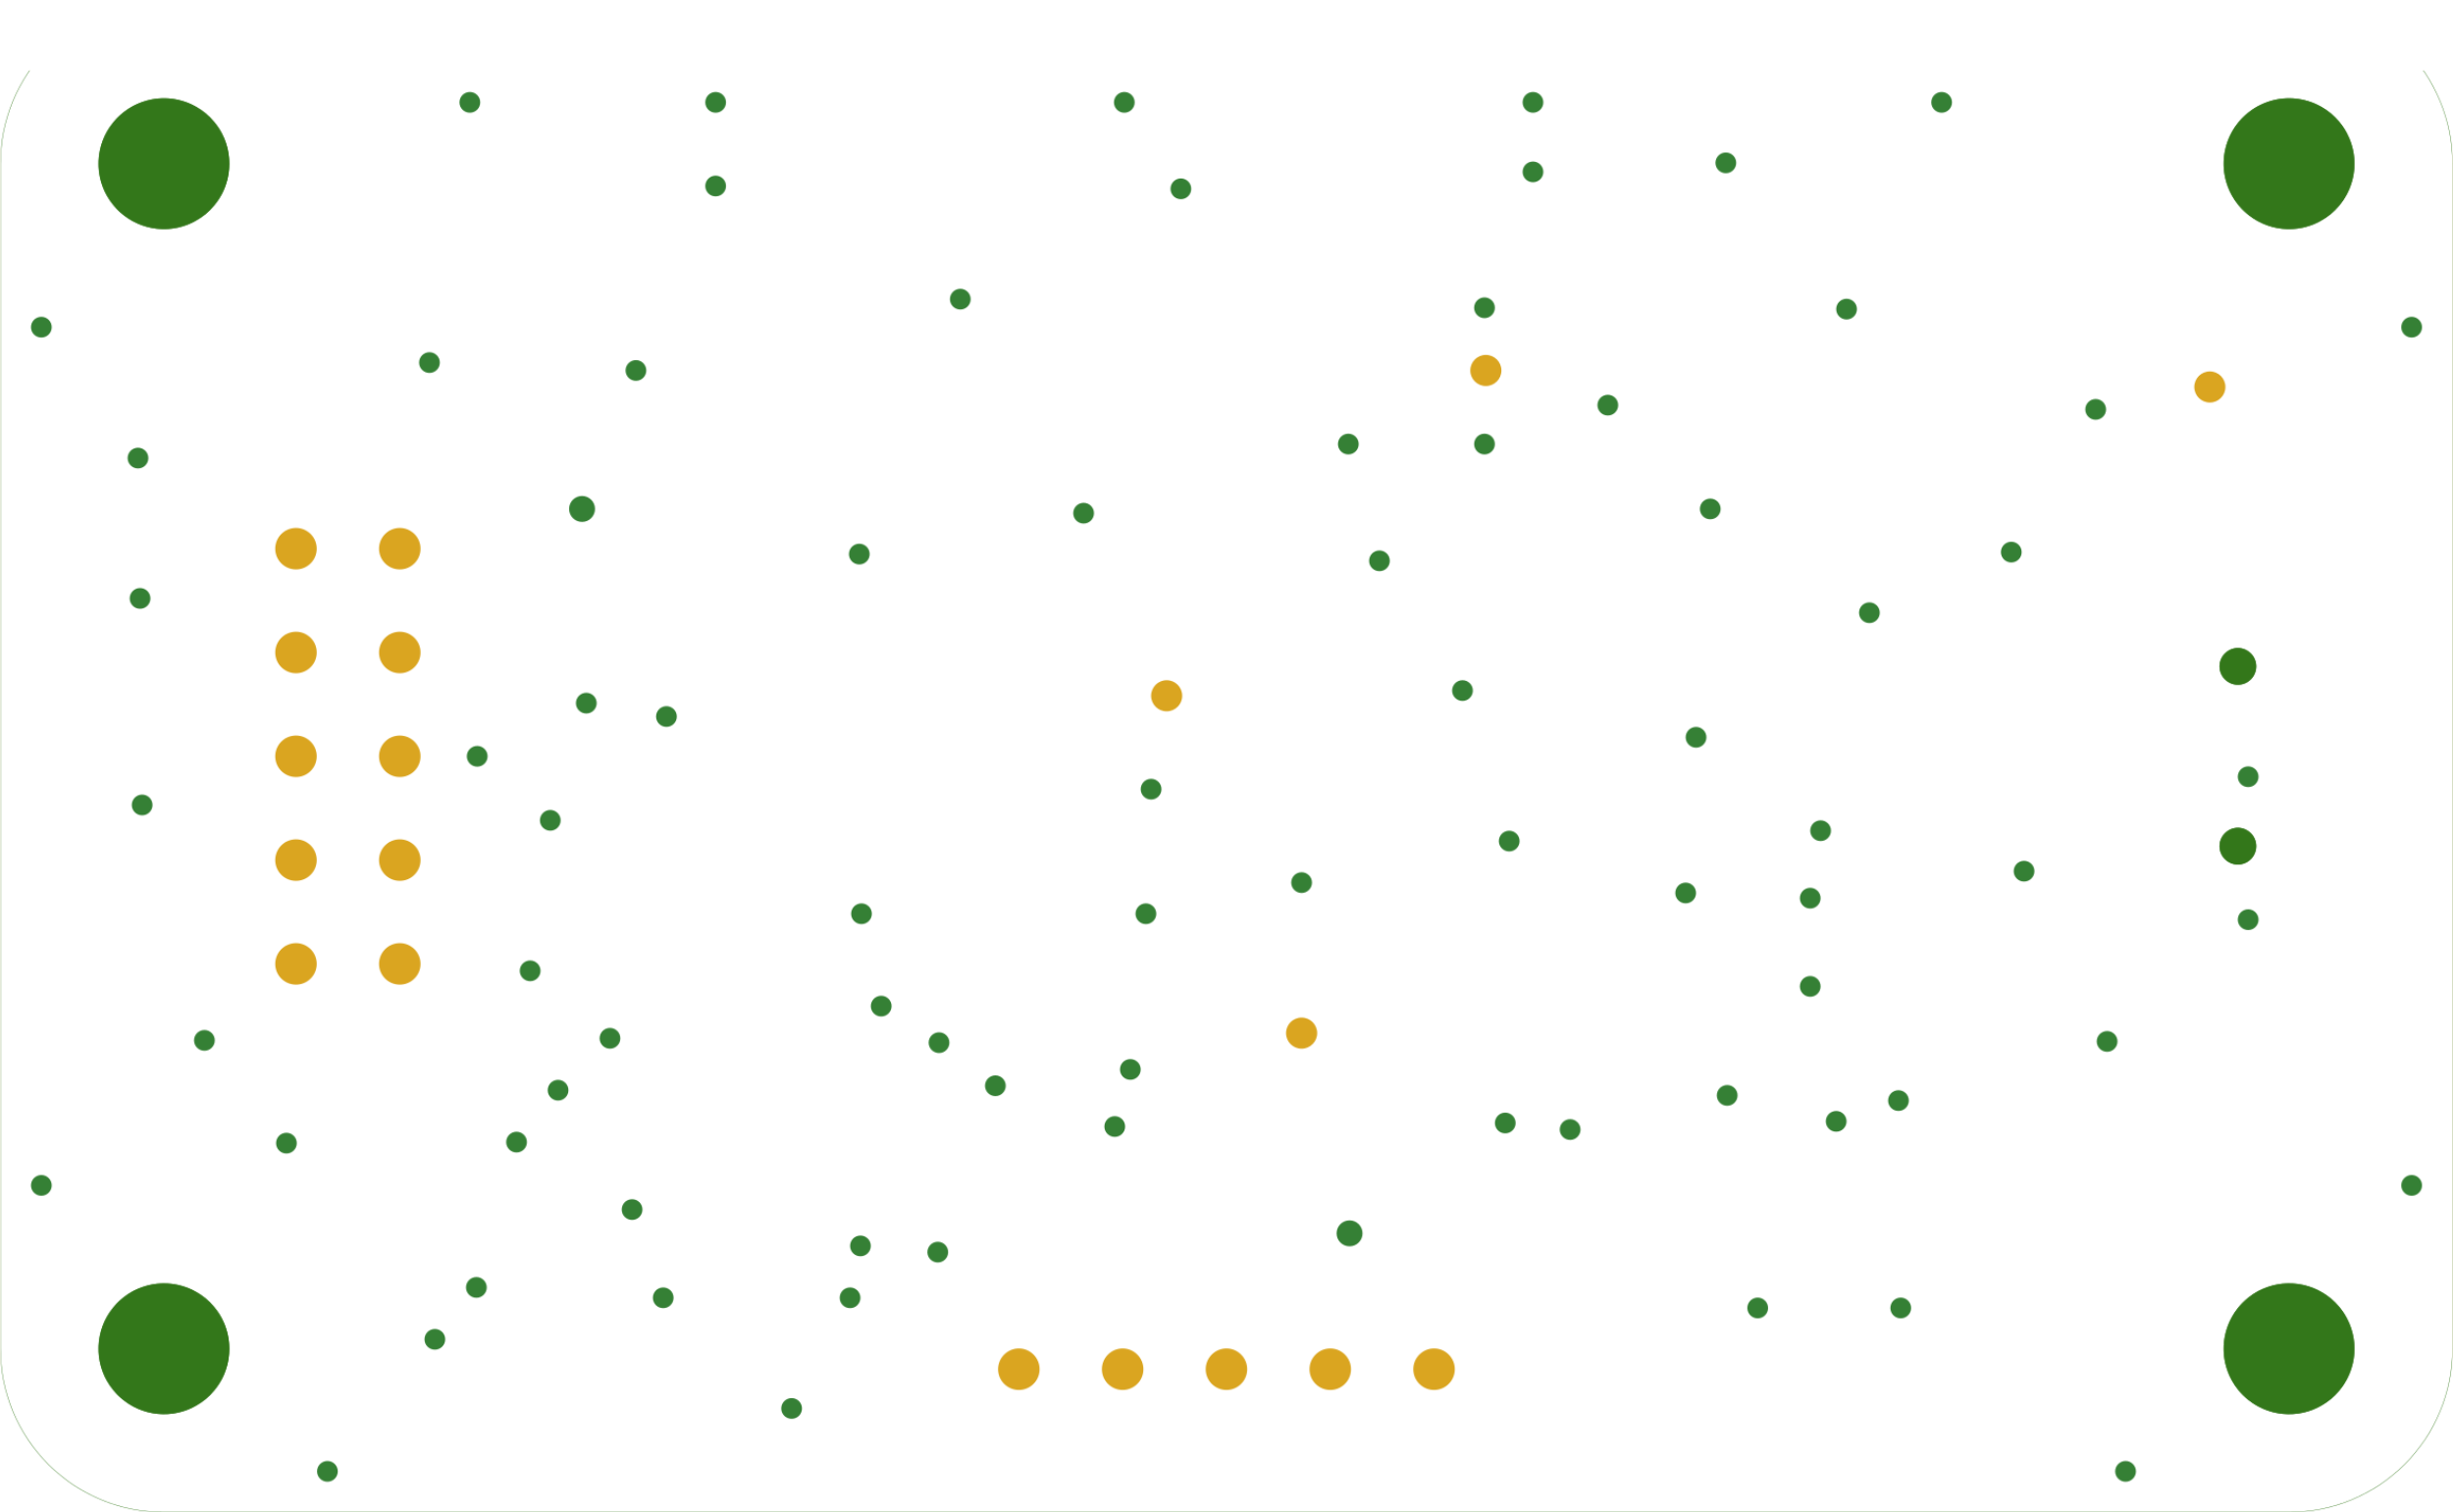 <svg xmlns="http://www.w3.org/2000/svg" version="1.1" xmlns:xlink="http://www.w3.org/1999/xlink" stroke-width="0" stroke-linecap="round" stroke-linejoin="round" width="2.363in" height="1.457in" id="_bottom" viewBox="438.4 459.9 2362.7 1457.1"><defs><circle cx="0" cy="0" r="10" id="tool-T1-pad-1024"/><circle cx="0" cy="0" r="12.5" id="tool-T2-pad-1025"/><circle cx="0" cy="0" r="15" id="tool-T3-pad-1026"/><circle cx="0" cy="0" r="17.7" id="tool-T4-pad-1027"/><circle cx="0" cy="0" r="20" id="tool-T5-pad-1028"/><circle cx="0" cy="0" r="63" id="tool-T6-pad-1029"/><rect x="-23.6" y="-23.6" width="47.2" height="47.2" id="tool-D10-pad-1051"/><rect x="-32" y="-32" width="64" height="64" id="tool-D11-pad-1052"/><polygon points="32,13.255 13.255,32 -13.255,32 -32,13.255 -32,-13.255 -13.255,-32 13.255,-32 32,-13.255" id="tool-D12-pad-1053"/><circle cx="0" cy="0" r="20" id="tool-D13-pad-1054"/><circle cx="0" cy="0" r="22.5" id="tool-D14-pad-1055"/><circle cx="0" cy="0" r="25" id="tool-D18-pad-1059"/><rect x="-27.6" y="-27.6" width="55.2" height="55.2" id="tool-D10-pad-1079"/><circle cx="0" cy="0" r="21.7" id="tool-D11-pad-1080"/><rect x="-36" y="-36" width="72" height="72" id="tool-D12-pad-1081"/><polygon points="36,14.912 14.912,36 -14.912,36 -36,14.912 -36,-14.912 -14.912,-36 14.912,-36 36,-14.912" id="tool-D13-pad-1082"/><circle cx="0" cy="0" r="67" id="tool-D14-pad-1083"/><circle cx="0" cy="0" r="29" id="tool-D15-pad-1084"/><g id="_bottom-cu" fill="currentColor" stroke="currentColor"><use x="987.9" y="1818.4" xlink:href="#tool-D10-pad-1051"/><use x="1070.6" y="1818.4" xlink:href="#tool-D10-pad-1051"/><use x="1381.6" y="1818.4" xlink:href="#tool-D10-pad-1051"/><use x="1464.3" y="1818.4" xlink:href="#tool-D10-pad-1051"/><use x="1775.3" y="1818.4" xlink:href="#tool-D10-pad-1051"/><use x="1858" y="1818.4" xlink:href="#tool-D10-pad-1051"/><use x="2169" y="1818.4" xlink:href="#tool-D10-pad-1051"/><use x="2251.7" y="1818.4" xlink:href="#tool-D10-pad-1051"/><use x="2516.2" y="988.4" xlink:href="#tool-D11-pad-1052"/><use x="1419.8" y="597.9" xlink:href="#tool-D11-pad-1052"/><use x="1519.8" y="597.9" xlink:href="#tool-D12-pad-1053"/><use x="1619.8" y="597.9" xlink:href="#tool-D12-pad-1053"/><use x="1719.8" y="597.9" xlink:href="#tool-D12-pad-1053"/><use x="1819.8" y="597.9" xlink:href="#tool-D12-pad-1053"/><use x="2416.2" y="988.4" xlink:href="#tool-D12-pad-1053"/><use x="2416.2" y="1088.4" xlink:href="#tool-D12-pad-1053"/><use x="2516.2" y="1088.4" xlink:href="#tool-D12-pad-1053"/><use x="2516.2" y="1188.4" xlink:href="#tool-D12-pad-1053"/><use x="2416.2" y="1188.4" xlink:href="#tool-D12-pad-1053"/><use x="2416.2" y="1288.4" xlink:href="#tool-D12-pad-1053"/><use x="2516.2" y="1288.4" xlink:href="#tool-D12-pad-1053"/><use x="2516.2" y="1388.4" xlink:href="#tool-D12-pad-1053"/><use x="2416.2" y="1388.4" xlink:href="#tool-D12-pad-1053"/><use x="2236.5" y="1239.6" xlink:href="#tool-D13-pad-1054"/><use x="2159.3" y="1226.7" xlink:href="#tool-D13-pad-1054"/><use x="2271.2" y="1126.7" xlink:href="#tool-D13-pad-1054"/><use x="2341.6" y="1188.4" xlink:href="#tool-D13-pad-1054"/><use x="2664.4" y="1141.5" xlink:href="#tool-D13-pad-1054"/><use x="2666.4" y="1340.5" xlink:href="#tool-D13-pad-1054"/><use x="2668.4" y="1475.7" xlink:href="#tool-D13-pad-1054"/><use x="2761.5" y="1601.8" xlink:href="#tool-D13-pad-1054"/><use x="2387.6" y="1567.7" xlink:href="#tool-D13-pad-1054"/><use x="2188.7" y="1560.1" xlink:href="#tool-D13-pad-1054"/><use x="2111.9" y="1737.8" xlink:href="#tool-D13-pad-1054"/><use x="2111.9" y="1818.4" xlink:href="#tool-D13-pad-1054"/><use x="2348.7" y="1818.4" xlink:href="#tool-D13-pad-1054"/><use x="2485.9" y="1877.4" xlink:href="#tool-D13-pad-1054"/><use x="1876.2" y="1628.8" xlink:href="#tool-D13-pad-1054"/><use x="1663.7" y="1735.1" xlink:href="#tool-D13-pad-1054"/><use x="1718.2" y="1818.4" xlink:href="#tool-D13-pad-1054"/><use x="1371.2" y="1620.5" xlink:href="#tool-D13-pad-1054"/><use x="1252.4" y="1526.7" xlink:href="#tool-D13-pad-1054"/><use x="1371.2" y="1489.2" xlink:href="#tool-D13-pad-1054"/><use x="1502.4" y="1489.2" xlink:href="#tool-D13-pad-1054"/><use x="1472.4" y="1376.7" xlink:href="#tool-D13-pad-1054"/><use x="1392.4" y="1251.7" xlink:href="#tool-D13-pad-1054"/><use x="1347.4" y="1106.7" xlink:href="#tool-D13-pad-1054"/><use x="1177.4" y="1056.7" xlink:href="#tool-D13-pad-1054"/><use x="1057.4" y="1051.7" xlink:href="#tool-D13-pad-1054"/><use x="1047.4" y="1116.7" xlink:href="#tool-D13-pad-1054"/><use x="1167.4" y="1206.7" xlink:href="#tool-D13-pad-1054"/><use x="1000.4" y="1326.7" xlink:href="#tool-D13-pad-1054"/><use x="863.7" y="1385.1" xlink:href="#tool-D13-pad-1054"/><use x="782.4" y="1522.6" xlink:href="#tool-D13-pad-1054"/><use x="1022.4" y="1619.2" xlink:href="#tool-D13-pad-1054"/><use x="1138.7" y="1760.1" xlink:href="#tool-D13-pad-1054"/><use x="1324.5" y="1751.4" xlink:href="#tool-D13-pad-1054"/><use x="1324.5" y="1818.4" xlink:href="#tool-D13-pad-1054"/><use x="930.8" y="1818.4" xlink:href="#tool-D13-pad-1054"/><use x="753.6" y="1877.4" xlink:href="#tool-D13-pad-1054"/><use x="478" y="1601.8" xlink:href="#tool-D13-pad-1054"/><use x="1153.7" y="1426.7" xlink:href="#tool-D13-pad-1054"/><use x="635.5" y="1168.7" xlink:href="#tool-D13-pad-1054"/><use x="851.4" y="1077.7" xlink:href="#tool-D13-pad-1054"/><use x="1057.4" y="966.7" xlink:href="#tool-D13-pad-1054"/><use x="1137.4" y="861.7" xlink:href="#tool-D13-pad-1054"/><use x="1032.4" y="836.7" xlink:href="#tool-D13-pad-1054"/><use x="972.4" y="856.7" xlink:href="#tool-D13-pad-1054"/><use x="771.4" y="913.7" xlink:href="#tool-D13-pad-1054"/><use x="635.5" y="1031" xlink:href="#tool-D13-pad-1054"/><use x="478" y="775" xlink:href="#tool-D13-pad-1054"/><use x="753.6" y="499.5" xlink:href="#tool-D13-pad-1054"/><use x="970.2" y="656.9" xlink:href="#tool-D13-pad-1054"/><use x="1108" y="656.9" xlink:href="#tool-D13-pad-1054"/><use x="1288.7" y="828.8" xlink:href="#tool-D13-pad-1054"/><use x="1351.2" y="835.1" xlink:href="#tool-D13-pad-1054"/><use x="1697.4" y="1036.7" xlink:href="#tool-D13-pad-1054"/><use x="1547.4" y="1066.7" xlink:href="#tool-D13-pad-1054"/><use x="1692.4" y="1156.7" xlink:href="#tool-D13-pad-1054"/><use x="1971.4" y="1036.7" xlink:href="#tool-D13-pad-1054"/><use x="1952.4" y="947.7" xlink:href="#tool-D13-pad-1054"/><use x="1896.7" y="912.5" xlink:href="#tool-D13-pad-1054"/><use x="1842.4" y="871" xlink:href="#tool-D13-pad-1054"/><use x="1727.4" y="831.7" xlink:href="#tool-D13-pad-1054"/><use x="1712.4" y="886.7" xlink:href="#tool-D13-pad-1054"/><use x="1897.9" y="710.7" xlink:href="#tool-D13-pad-1054"/><use x="1972.4" y="716.7" xlink:href="#tool-D13-pad-1054"/><use x="1982.4" y="666.7" xlink:href="#tool-D13-pad-1054"/><use x="2162.4" y="666.7" xlink:href="#tool-D13-pad-1054"/><use x="2192.4" y="751.7" xlink:href="#tool-D13-pad-1054"/><use x="2303.7" y="816.7" xlink:href="#tool-D13-pad-1054"/><use x="2263.7" y="866.7" xlink:href="#tool-D13-pad-1054"/><use x="2213.7" y="916.7" xlink:href="#tool-D13-pad-1054"/><use x="2290.6" y="981.7" xlink:href="#tool-D13-pad-1054"/><use x="2525.4" y="815.7" xlink:href="#tool-D13-pad-1054"/><use x="2604.4" y="914.7" xlink:href="#tool-D13-pad-1054"/><use x="2761.5" y="775" xlink:href="#tool-D13-pad-1054"/><use x="2382.4" y="626.7" xlink:href="#tool-D13-pad-1054"/><use x="2342.4" y="676.7" xlink:href="#tool-D13-pad-1054"/><use x="2485.9" y="499.5" xlink:href="#tool-D13-pad-1054"/><use x="2038.7" y="560.1" xlink:href="#tool-D13-pad-1054"/><use x="1973.5" y="1383.2" xlink:href="#tool-D13-pad-1054"/><use x="1757.4" y="1422.6" xlink:href="#tool-D13-pad-1054"/><use x="2240.6" y="1426.7" xlink:href="#tool-D14-pad-1055"/><use x="1501.2" y="728.8" xlink:href="#tool-D14-pad-1055"/><path stroke-width="12" fill="none" d="M 732.4 610.8 L 732.4 478.3 L 2507.1 478.3 L 2507.1 610.8 L 2506.6 611.3 L 2507.1 618.2 L 2507.1 625.1 L 2507.6 625.6 L 2507.9 629.6 L 2507.1 630.9 L 2508.4 637 L 2508.9 643.2 L 2510 644.2 L 2511 648.8 L 2510.4 650.1 L 2512.6 656 L 2513.9 662.1 L 2515.1 662.9 L 2516.8 667.3 L 2516.4 668.7 L 2519.4 674.2 L 2521.5 680.1 L 2522.9 680.7 L 2525.2 684.8 L 2524.9 686.3 L 2528.7 691.3 L 2531.7 696.8 L 2533.1 697.2 L 2535.9 701 L 2535.9 702.4 L 2540.3 706.9 L 2544.1 711.9 L 2545.5 712.1 L 2548.9 715.4 L 2549.1 716.9 L 2554.1 720.6 L 2558.5 725 L 2560 725 L 2563.8 727.9 L 2564.2 729.3 L 2569.7 732.3 L 2574.7 736 L 2576.1 735.8 L 2580.3 738.1 L 2580.9 739.4 L 2586.7 741.6 L 2592.2 744.6 L 2593.6 744.2 L 2598.1 745.8 L 2598.9 747.1 L 2605 748.4 L 2610.8 750.6 L 2612.2 750 L 2616.8 751 L 2617.8 752.1 L 2624 752.5 L 2630.1 753.9 L 2631.3 753.1 L 2635.3 753.3 L 2635.8 753.9 L 2642.7 753.9 L 2649.6 754.4 L 2650.2 753.9 L 2782.7 753.9 L 2782.7 1623 L 2650.2 1623 L 2649.6 1622.5 L 2642.7 1623 L 2635.8 1623 L 2635.3 1623.5 L 2631.3 1623.8 L 2630.1 1623 L 2624 1624.3 L 2617.8 1624.8 L 2616.8 1625.9 L 2612.2 1626.9 L 2610.8 1626.3 L 2605 1628.5 L 2598.9 1629.8 L 2598.1 1631 L 2593.6 1632.7 L 2592.2 1632.3 L 2586.7 1635.3 L 2580.9 1637.4 L 2580.3 1638.8 L 2576.1 1641.1 L 2574.7 1640.9 L 2569.7 1644.6 L 2564.2 1647.6 L 2563.8 1649 L 2560 1651.8 L 2558.5 1651.8 L 2554.1 1656.2 L 2549.1 1660 L 2548.9 1661.5 L 2545.5 1664.8 L 2544.1 1665 L 2540.3 1670 L 2535.9 1674.4 L 2535.9 1675.9 L 2533.1 1679.7 L 2531.7 1680.1 L 2528.7 1685.6 L 2524.9 1690.6 L 2525.2 1692 L 2522.9 1696.2 L 2521.5 1696.8 L 2519.4 1702.7 L 2516.4 1708.1 L 2516.8 1709.5 L 2515.1 1714 L 2513.9 1714.8 L 2512.6 1720.9 L 2510.4 1726.7 L 2511 1728.1 L 2510 1732.7 L 2508.9 1733.7 L 2508.4 1739.9 L 2507.1 1746 L 2507.9 1747.2 L 2507.6 1751.2 L 2507.1 1751.8 L 2507.1 1758.6 L 2506.6 1765.5 L 2507.1 1766.1 L 2507.1 1898.6 L 732.4 1898.6 L 732.4 1766.1 L 732.9 1765.5 L 732.4 1758.6 L 732.4 1751.8 L 731.9 1751.2 L 731.6 1747.2 L 732.4 1746 L 731.1 1739.9 L 730.7 1733.7 L 729.5 1732.7 L 728.5 1728.1 L 729.2 1726.7 L 727 1720.9 L 725.6 1714.8 L 724.4 1714 L 722.7 1709.5 L 723.2 1708.1 L 720.2 1702.7 L 718 1696.8 L 716.6 1696.2 L 714.4 1692 L 714.6 1690.6 L 710.8 1685.6 L 707.9 1680.1 L 706.4 1679.7 L 703.6 1675.9 L 703.6 1674.4 L 699.2 1670 L 695.5 1665 L 694 1664.8 L 690.6 1661.5 L 690.4 1660 L 685.4 1656.2 L 681 1651.8 L 679.5 1651.8 L 675.8 1649 L 675.3 1647.6 L 669.9 1644.6 L 664.9 1640.9 L 663.4 1641.1 L 659.2 1638.8 L 658.6 1637.4 L 652.8 1635.3 L 647.3 1632.3 L 645.9 1632.7 L 641.5 1631 L 640.7 1629.8 L 634.6 1628.5 L 628.7 1626.3 L 627.4 1626.9 L 622.7 1625.9 L 621.8 1624.8 L 615.5 1624.3 L 609.5 1623 L 608.2 1623.8 L 604.2 1623.5 L 603.7 1623 L 596.8 1623 L 589.9 1622.5 L 589.4 1623 L 456.9 1623 L 456.9 753.9 L 589.4 753.9 L 589.9 754.4 L 596.8 753.9 L 603.7 753.9 L 604.2 753.3 L 608.2 753.1 L 609.5 753.9 L 615.5 752.5 L 621.8 752.1 L 622.7 751 L 627.4 750 L 628.7 750.6 L 634.6 748.4 L 640.7 747.1 L 641.5 745.8 L 645.9 744.2 L 647.3 744.6 L 652.8 741.6 L 658.6 739.4 L 659.2 738.1 L 663.4 735.8 L 664.9 736 L 669.9 732.3 L 675.3 729.3 L 675.8 727.9 L 679.5 725 L 681 725 L 685.4 720.6 L 690.4 716.9 L 690.6 715.4 L 694 712.1 L 695.5 711.9 L 699.2 706.9 L 703.6 702.4 L 703.6 701 L 706.4 697.2 L 707.9 696.8 L 710.8 691.3 L 714.6 686.3 L 714.4 684.8 L 716.6 680.7 L 718 680.1 L 720.2 674.2 L 723.2 668.7 L 722.7 667.3 L 724.4 662.9 L 725.6 662.1 L 727 656 L 729.2 650.1 L 728.5 648.8 L 729.5 644.2 L 730.7 643.2 L 731.1 637 L 732.4 630.9 L 731.6 629.6 L 731.9 625.6 L 732.4 625.1 L 732.4 618.2 L 732.9 611.3 L 732.4 610.8 M 732.7 614.1 L 1369.8 614.1 M 1369.8 602.3 L 732.4 602.3 M 732.4 590.4 L 1369.8 590.4 M 1369.8 578.6 L 732.4 578.6 M 732.4 566.7 L 1369.8 566.7 M 1369.8 558.4 L 1380.3 547.9 L 1459.2 547.9 L 1469.8 558.4 L 1469.8 637.3 L 1459.2 647.9 L 1380.3 647.9 L 1369.8 637.3 L 1369.8 558.4 M 1373.3 554.9 L 732.4 554.9 M 732.4 543 L 2252.2 543 M 2258.8 536.4 L 2267.7 532.7 L 2396.7 532.7 L 2405.5 536.4 L 2483.3 614.1 L 2486.9 623 L 2486.9 938.4 L 2555.7 938.4 L 2566.2 949 L 2566.2 1027.9 L 2555.7 1038.4 L 2486.9 1038.4 L 2486.9 1047 L 2495.5 1038.4 L 2536.9 1038.4 L 2566.2 1067.7 L 2566.2 1109.1 L 2536.9 1138.4 L 2495.5 1138.4 L 2486.9 1129.8 L 2486.9 1141 L 2486.9 1145.7 L 2486.9 1145.8 L 2486.9 1145.9 L 2486.1 1147.8 L 2495.5 1138.4 L 2536.9 1138.4 L 2566.2 1167.7 L 2566.2 1209.1 L 2536.9 1238.4 L 2499.7 1238.4 L 2499.7 1238.4 L 2536.9 1238.4 L 2566.2 1267.7 L 2566.2 1309.1 L 2536.9 1338.4 L 2495.5 1338.4 L 2466.2 1309.1 L 2436.9 1338.4 L 2414.1 1338.4 L 2412.1 1340.4 L 2412.2 1340.4 L 2412.2 1384.4 L 2420.2 1384.4 L 2420.2 1340.4 L 2436.1 1340.4 L 2464.2 1368.6 L 2464.2 1384.4 L 2466.2 1384.4 M 2464.2 1384.4 L 2420.2 1384.4 L 2412.2 1384.4 L 2368.2 1384.4 L 2367.9 1384.4 M 2368.2 1384.4 L 2368.2 1384.1 L 2343.9 1408.3 L 2343.9 1495.6 L 2338.7 1508.1 L 2267.5 1579.3 L 2257.9 1588.9 L 2245.4 1594.1 L 2205.9 1594.1 L 2196.2 1598.1 L 2181.1 1598.1 L 2171.4 1594.1 L 1396.7 1594.1 L 1394.3 1596.5 L 1378.5 1603.1 L 1361.4 1603.1 L 1345.6 1596.5 L 1333.5 1584.4 L 1326.9 1568.6 L 1326.9 1551.5 L 1333.5 1535.7 L 1345.6 1523.6 L 1361.4 1517.1 L 1378.5 1517.1 L 1394.3 1523.6 L 1396.7 1526.1 L 2171.4 1526.1 L 2181.1 1522.1 L 2196.2 1522.1 L 2205.9 1526.1 L 2224.6 1526.1 L 2275.9 1474.8 L 2275.9 1400.8 L 2275.9 1400.8 L 2275.9 1394.1 L 2275.9 1387.3 L 2275.9 1387.2 L 2278.5 1381.1 L 2281.1 1374.9 L 2281.1 1374.8 L 2281.1 1374.8 L 2285.9 1370 L 2290.7 1365.3 L 2366.2 1290.2 L 2366.2 1267.7 L 2369.9 1264.1 L 2265.7 1264.1 L 2258 1271.8 L 2244 1277.6 L 2228.9 1277.6 L 2214.9 1271.8 L 2204.2 1261.1 L 2198.5 1247.2 L 2198.5 1232.1 L 2204.2 1218.1 L 2214.9 1207.4 L 2228.9 1201.6 L 2244 1201.6 L 2258 1207.4 L 2266.7 1216.1 L 2373.2 1216.1 L 2366.2 1209.1 L 2366.2 1167.7 L 2395.5 1138.4 L 2369.5 1112.4 L 2088.4 1112.4 L 2079.6 1108.8 L 2072.8 1102 L 2009.4 1038.7 L 2009.4 1044.3 L 2003.7 1058.3 L 1993 1069 L 1979 1074.7 L 1963.9 1074.7 L 1949.9 1069 L 1941.7 1060.7 L 1857.7 1060.7 L 1848.8 1057.1 L 1716.5 924.7 L 1704.9 924.7 L 1690.9 919 L 1680.2 908.3 L 1674.4 894.3 L 1674.4 879.2 L 1680.2 865.2 L 1690.9 854.5 L 1704.9 848.7 L 1720 848.7 L 1734 854.5 L 1744.7 865.2 L 1750.4 879.2 L 1750.4 890.8 L 1872.4 1012.7 L 1941.7 1012.7 L 1949.9 1004.5 L 1963.9 998.7 L 1969.5 998.7 L 1956.5 985.7 L 1944.9 985.7 L 1930.9 979.9 L 1920.2 969.2 L 1914.4 955.3 L 1914.4 946.3 L 1904.3 950.5 L 1889.1 950.5 L 1875.2 944.7 L 1864.5 934 L 1858.7 920 L 1858.7 905.4 L 1850 909 L 1834.9 909 L 1820.9 903.2 L 1810.2 892.5 L 1804.4 878.6 L 1804.4 863.4 L 1810.2 849.5 L 1820.9 838.8 L 1834.9 833 L 1850 833 L 1864 838.8 L 1872.2 847 L 1969.3 847 L 1978.2 850.6 L 1984.9 857.4 L 2060.3 932.7 L 2179.2 932.7 L 2175.7 924.3 L 2175.7 909.2 L 2181.5 895.2 L 2189.9 886.8 L 2189.9 850.6 L 2193.6 841.7 L 2200.3 835 L 2210.9 824.4 L 2210.9 785.2 L 2200 789.7 L 2191.2 789.7 L 2187.2 793.8 L 2177.6 797.7 L 1311.3 797.7 L 1320.9 807.3 L 1326.7 821.3 L 1326.7 832.9 L 1412.8 919 L 1416.4 927.8 L 1416.4 1222 L 1424.7 1230.2 L 1430.4 1244.2 L 1430.4 1259.3 L 1424.7 1273.3 L 1414 1284 L 1400 1289.7 L 1384.9 1289.7 L 1370.9 1284 L 1360.2 1273.3 L 1354.4 1259.3 L 1354.4 1244.2 L 1360.2 1230.2 L 1368.4 1222 L 1368.4 942.6 L 1292.7 866.8 L 1281.1 866.8 L 1267.1 861.1 L 1256.4 850.4 L 1250.7 836.4 L 1250.7 821.3 L 1256.4 807.3 L 1266 797.7 L 1108.2 797.7 L 1070.4 835.5 L 1070.4 844.3 L 1064.7 858.3 L 1054 869 L 1040 874.7 L 1024.9 874.7 L 1010.9 869 L 1000.2 858.3 L 994.4 844.3 L 994.4 829.2 L 1000.2 815.2 L 1010.9 804.5 L 1024.9 798.7 L 1033.7 798.7 L 1075.4 757 L 1081.7 750.7 L 806.5 750.7 L 606.9 950.4 L 606.9 1430.6 L 677.5 1501.2 L 681 1501.2 L 696.8 1507.8 L 708.9 1519.9 L 715.4 1535.7 L 715.4 1552.8 L 708.9 1568.6 L 696.8 1580.7 L 681 1587.2 L 663.9 1587.2 L 648.1 1580.7 L 636 1568.6 L 629.4 1552.8 L 629.4 1549.3 L 553.7 1473.5 L 544.1 1464 L 538.9 1451.5 L 538.9 929.5 L 544.1 917 L 553.7 907.4 L 773.2 687.9 L 785.7 682.7 L 1426 682.7 L 1480 628.8 L 1469.8 618.6 L 1469.8 577.2 L 1499.1 547.9 L 1540.5 547.9 L 1569.8 577.2 L 1569.8 618.6 L 1553.8 634.6 L 1553.8 643.8 L 1548.6 656.3 L 1539 665.9 L 1459.3 745.6 L 1458.9 745.7 L 1947.7 745.7 L 1940.2 738.3 L 1934.4 724.3 L 1934.4 709.2 L 1940.2 695.2 L 1949.3 686.1 L 1944.4 674.3 L 1944.4 659.2 L 1950.2 645.2 L 1960.9 634.5 L 1974.9 628.7 L 1990 628.7 L 2004 634.5 L 2012.2 642.7 L 2132.7 642.7 L 2140.9 634.5 L 2154.9 628.7 L 2166.5 628.7 L 2258.8 536.4 M 2272.4 556.7 L 2162.4 666.7 L 1982.4 666.7 M 1948.4 649.7 L 1551.3 649.7 M 1553.8 637.8 L 1591.8 637.8 M 1599.9 645.9 L 1571.8 617.8 L 1571.8 601.9 L 1615.8 601.9 L 1615.8 645.9 L 1599.9 645.9 M 1615.8 637.8 L 1623.8 637.8 M 1623.8 645.9 L 1623.8 601.9 L 1667.8 601.9 L 1667.8 617.8 L 1639.6 645.9 L 1623.8 645.9 M 1623.8 626 L 1615.8 626 M 1615.8 614.1 L 1623.8 614.1 M 1623.8 602.3 L 1615.8 602.3 M 1615.8 601.9 L 1623.8 601.9 L 1623.8 593.9 L 1667.8 593.9 L 1667.8 578 L 1639.6 549.9 L 1623.8 549.9 L 1623.8 593.9 L 1615.8 593.9 L 1615.8 549.9 L 1599.9 549.9 L 1571.8 578 L 1571.8 593.9 L 1615.8 593.9 L 1615.8 601.9 M 1615.8 590.4 L 1623.8 590.4 M 1623.8 578.6 L 1615.8 578.6 M 1615.8 566.7 L 1623.8 566.7 M 1623.8 554.9 L 1615.8 554.9 M 1594.9 554.9 L 1547.5 554.9 M 1559.3 566.7 L 1583 566.7 M 1571.8 578.6 L 1569.8 578.6 M 1569.8 590.4 L 1571.8 590.4 M 1571.8 602.3 L 1569.8 602.3 M 1569.8 614.1 L 1571.8 614.1 M 1580 626 L 1562.4 626 M 1543.4 661.5 L 1944.4 661.5 M 1944.4 673.4 L 1531.5 673.4 M 1519.7 685.2 L 1949 685.2 M 1939.5 697.1 L 1507.8 697.1 M 1496 708.9 L 1934.5 708.9 M 1934.4 720.8 L 1484.1 720.8 M 1472.3 732.6 L 1937.9 732.6 M 1946.4 744.5 L 1460.4 744.5 M 1435.3 673.4 L 720.6 673.4 M 725.8 661.5 L 1447.2 661.5 M 1459 649.7 L 728.9 649.7 M 731 637.8 L 1370.3 637.8 M 1369.8 626 L 731.9 626 M 714.4 685.2 L 779.6 685.2 M 764 697.1 L 706.7 697.1 M 697.6 708.9 L 752.2 708.9 M 740.3 720.8 L 685.3 720.8 M 669.4 732.6 L 728.5 732.6 M 716.6 744.5 L 647.5 744.5 M 647 744.5 L 645 744.5 M 681.1 780 L 456.9 780 M 456.9 768.2 L 692.9 768.2 M 704.8 756.3 L 456.9 756.3 M 456.9 791.9 L 669.2 791.9 M 657.4 803.7 L 456.9 803.7 M 456.9 815.6 L 645.5 815.6 M 633.7 827.4 L 456.9 827.4 M 456.9 839.3 L 621.8 839.3 M 610 851.1 L 456.9 851.1 M 456.9 863 L 598.1 863 M 586.3 874.8 L 456.9 874.8 M 456.9 886.7 L 574.4 886.7 M 562.6 898.5 L 456.9 898.5 M 456.9 910.4 L 550.7 910.4 M 541.9 922.2 L 456.9 922.2 M 456.9 934.1 L 538.9 934.1 M 538.9 945.9 L 456.9 945.9 M 456.9 957.8 L 538.9 957.8 M 538.9 969.6 L 456.9 969.6 M 456.9 981.5 L 538.9 981.5 M 538.9 993.3 L 456.9 993.3 M 456.9 1005.2 L 538.9 1005.2 M 538.9 1017 L 456.9 1017 M 456.9 1028.9 L 538.9 1028.9 M 538.9 1040.7 L 456.9 1040.7 M 456.9 1052.6 L 538.9 1052.6 M 538.9 1064.4 L 456.9 1064.4 M 456.9 1076.3 L 538.9 1076.3 M 538.9 1088.1 L 456.9 1088.1 M 456.9 1100 L 538.9 1100 M 538.9 1111.8 L 456.9 1111.8 M 456.9 1123.7 L 538.9 1123.7 M 538.9 1135.5 L 456.9 1135.5 M 456.9 1147.4 L 538.9 1147.4 M 538.9 1159.2 L 456.9 1159.2 M 456.9 1171.1 L 538.9 1171.1 M 538.9 1182.9 L 456.9 1182.9 M 456.9 1194.8 L 538.9 1194.8 M 538.9 1206.6 L 456.9 1206.6 M 456.9 1218.5 L 538.9 1218.5 M 538.9 1230.3 L 456.9 1230.3 M 456.9 1242.2 L 538.9 1242.2 M 538.9 1254 L 456.9 1254 M 456.9 1265.9 L 538.9 1265.9 M 538.9 1277.7 L 456.9 1277.7 M 456.9 1289.6 L 538.9 1289.6 M 538.9 1301.4 L 456.9 1301.4 M 456.9 1313.3 L 538.9 1313.3 M 538.9 1325.1 L 456.9 1325.1 M 456.9 1337 L 538.9 1337 M 538.9 1348.8 L 456.9 1348.8 M 456.9 1360.7 L 538.9 1360.7 M 538.9 1372.5 L 456.9 1372.5 M 456.9 1384.4 L 538.9 1384.4 M 538.9 1396.2 L 456.9 1396.2 M 456.9 1408.1 L 538.9 1408.1 M 538.9 1419.9 L 456.9 1419.9 M 456.9 1431.8 L 538.9 1431.8 M 538.9 1443.6 L 456.9 1443.6 M 456.9 1455.5 L 540.6 1455.5 M 547.5 1467.3 L 456.9 1467.3 M 456.9 1479.2 L 559.3 1479.2 M 571.2 1491 L 456.9 1491 M 456.9 1502.9 L 583 1502.9 M 594.9 1514.7 L 456.9 1514.7 M 456.9 1526.6 L 606.7 1526.6 M 618.6 1538.4 L 456.9 1538.4 M 456.9 1550.3 L 629.4 1550.3 M 633.3 1562.1 L 456.9 1562.1 M 456.9 1574 L 641.4 1574 M 660.5 1585.8 L 456.9 1585.8 M 456.9 1597.7 L 990.3 1597.7 M 990.2 1597.7 L 996.6 1591.3 L 996.9 1556.2 L 996.9 1402.2 L 1000.9 1392.6 L 1047.9 1345.6 L 1047.9 1180.1 L 1032.7 1164.9 L 1025.4 1157.6 L 1021.4 1148 L 1021.4 1144.5 L 1015.2 1138.3 L 1009.4 1124.3 L 1009.4 1109.2 L 1015.2 1095.2 L 1025.9 1084.5 L 1033.4 1081.4 L 1025.2 1073.3 L 1019.4 1059.3 L 1019.4 1044.2 L 1025.2 1030.2 L 1035.9 1019.5 L 1049.9 1013.7 L 1065 1013.7 L 1079 1019.5 L 1089.7 1030.2 L 1095.4 1044.2 L 1095.4 1055.8 L 1121 1081.4 L 1127.8 1088.1 L 1368.4 1088.1 M 1368.4 1076.3 L 1115.9 1076.3 M 1104.1 1064.4 L 1368.4 1064.4 M 1368.4 1052.6 L 1095.4 1052.6 M 1094 1040.7 L 1368.4 1040.7 M 1368.4 1028.9 L 1088.3 1028.9 M 1073 1017 L 1368.4 1017 M 1368.4 1005.2 L 606.9 1005.2 M 606.9 1017 L 1041.9 1017 M 1026.6 1028.9 L 606.9 1028.9 M 606.9 1040.7 L 1020.9 1040.7 M 1019.4 1052.6 L 606.9 1052.6 M 606.9 1064.4 L 1021.6 1064.4 M 1028.2 1076.3 L 670.3 1076.3 M 665.6 1071.5 L 675.6 1081.6 L 681.1 1094.7 L 681.1 1108.9 L 675.6 1122.1 L 665.6 1132.1 L 652.5 1137.5 L 638.2 1137.5 L 625.1 1132.1 L 615.1 1122.1 L 609.6 1108.9 L 609.6 1094.7 L 615.1 1081.6 L 625.1 1071.5 L 638.2 1066.1 L 652.5 1066.1 L 665.6 1071.5 M 678.3 1088.1 L 1022.3 1088.1 M 1013.2 1100 L 681.1 1100 M 679.9 1111.8 L 1009.4 1111.8 M 1009.4 1123.7 L 674 1123.7 M 657.3 1135.5 L 1014.1 1135.5 M 1021.4 1147.4 L 606.9 1147.4 M 606.9 1159.2 L 1027 1159.2 M 1038.9 1171.1 L 606.9 1171.1 M 606.9 1182.9 L 1047.9 1182.9 M 1047.9 1194.8 L 606.9 1194.8 M 606.9 1206.6 L 1047.9 1206.6 M 1047.9 1218.5 L 606.9 1218.5 M 606.9 1230.3 L 1047.9 1230.3 M 1047.9 1242.2 L 659.4 1242.2 M 665.6 1244.8 L 675.6 1254.8 L 681.1 1267.9 L 681.1 1282.2 L 675.6 1295.3 L 665.6 1305.3 L 652.5 1310.8 L 638.2 1310.8 L 625.1 1305.3 L 615.1 1295.3 L 609.6 1282.2 L 609.6 1267.9 L 615.1 1254.8 L 625.1 1244.8 L 638.2 1239.3 L 652.5 1239.3 L 665.6 1244.8 M 674.9 1254 L 1047.9 1254 M 1047.9 1265.9 L 680.2 1265.9 M 681.1 1277.7 L 1047.9 1277.7 M 1047.9 1289.6 L 678 1289.6 M 669.5 1301.4 L 1047.9 1301.4 M 1047.9 1313.3 L 606.9 1313.3 M 606.9 1325.1 L 1047.9 1325.1 M 1047.9 1337 L 606.9 1337 M 606.9 1348.8 L 1044.6 1348.8 M 1032.8 1360.7 L 606.9 1360.7 M 606.9 1372.5 L 1020.9 1372.5 M 1009.1 1384.4 L 606.9 1384.4 M 606.9 1396.2 L 999.4 1396.2 M 996.9 1408.1 L 606.9 1408.1 M 606.9 1419.9 L 996.9 1419.9 M 996.9 1431.8 L 608.1 1431.8 M 619.9 1443.6 L 996.9 1443.6 M 996.9 1455.5 L 631.8 1455.5 M 643.6 1467.3 L 996.9 1467.3 M 996.9 1479.2 L 655.5 1479.2 M 667.3 1491 L 996.9 1491 M 996.9 1502.9 L 685 1502.9 M 703.8 1514.7 L 996.9 1514.7 M 996.9 1526.6 L 711.7 1526.6 M 715.4 1538.4 L 996.9 1538.4 M 996.9 1550.3 L 715.4 1550.3 M 711.6 1562.1 L 996.9 1562.1 M 996.8 1574 L 703.5 1574 M 684.4 1585.8 L 996.7 1585.8 M 990.2 1597.7 L 984.4 1611.7 L 984.4 1626.8 L 990.2 1640.8 L 1000.9 1651.5 L 1014.9 1657.2 L 1030 1657.2 L 1044 1651.5 L 1054.7 1640.8 L 1060.4 1626.8 L 1060.4 1611.7 L 1054.7 1597.7 L 1048.6 1591.7 L 1048.9 1561.5 L 1048.9 1561.4 L 1048.9 1556.4 L 1049 1551.3 L 1048.9 1551.2 L 1048.9 1418.1 L 1083.4 1383.6 L 1083.4 1614 L 1087.1 1622.8 L 1229.3 1765 L 1236.1 1771.8 L 1244.9 1775.4 L 1294.7 1775.4 L 1303 1783.6 L 1306 1784.9 L 1303 1786.1 L 1292.3 1796.8 L 1286.5 1810.8 L 1286.5 1825.9 L 1292.3 1839.9 L 1303 1850.6 L 1316.9 1856.4 L 1332 1856.4 L 1342.5 1852 L 1350.5 1860 L 1412.7 1860 L 1422.9 1849.7 L 1433.2 1860 L 1495.3 1860 L 1505.9 1849.4 L 1505.9 1787.3 L 1695.5 1787.3 M 1696.7 1786.1 L 1710.6 1780.4 L 1725.7 1780.4 L 1736.2 1784.7 L 1744.2 1776.7 L 1806.4 1776.7 L 1816.9 1787.3 L 1820.2 1787.3 M 1819.4 1788.6 L 1821.5 1784.9 L 1824.5 1781.9 L 1828.2 1779.8 L 1832.2 1778.7 L 1852.1 1778.7 L 1852.1 1812.5 L 1863.8 1812.5 L 1863.8 1824.2 L 1852.1 1824.2 L 1852.1 1858 L 1832.2 1858 L 1828.2 1856.9 L 1824.5 1854.8 L 1821.5 1851.8 L 1819.4 1848.2 L 1818.3 1844.1 L 1818.3 1824.2 L 1852.1 1824.2 L 1852.1 1812.5 L 1818.3 1812.5 L 1818.3 1792.6 L 1819.4 1788.6 M 1816.9 1787.3 L 1816.9 1849.4 L 1806.4 1860 L 1744.2 1860 L 1736.2 1852 L 1725.7 1856.4 L 1710.6 1856.4 L 1696.7 1850.6 L 1686 1839.9 L 1680.2 1825.9 L 1680.2 1810.8 L 1686 1796.8 L 1696.7 1786.1 M 1685 1799.1 L 1505.9 1799.1 M 1505.9 1787.3 L 1495.3 1776.7 L 1474.3 1776.7 L 1428.6 1731.1 L 1419.8 1727.4 L 1354.2 1727.4 L 1346 1719.2 L 1332 1713.4 L 1316.9 1713.4 L 1303 1719.2 L 1294.7 1727.4 L 1259.6 1727.4 L 1131.4 1599.2 L 1131.4 1097 L 1127.8 1088.1 M 1131.4 1100 L 1368.4 1100 M 1368.4 1111.8 L 1131.4 1111.8 M 1131.4 1123.7 L 1368.4 1123.7 M 1368.4 1135.5 L 1131.4 1135.5 M 1131.4 1147.4 L 1368.4 1147.4 M 1368.4 1159.2 L 1131.4 1159.2 M 1131.4 1171.1 L 1368.4 1171.1 M 1368.4 1182.9 L 1131.4 1182.9 M 1131.4 1194.8 L 1368.4 1194.8 M 1368.4 1206.6 L 1131.4 1206.6 M 1131.4 1218.5 L 1368.4 1218.5 M 1360.2 1230.3 L 1131.4 1230.3 M 1131.4 1242.2 L 1355.3 1242.2 M 1354.4 1254 L 1131.4 1254 M 1131.4 1265.9 L 1357.2 1265.9 M 1364.7 1277.7 L 1131.4 1277.7 M 1131.4 1289.6 L 1384.5 1289.6 M 1400.4 1289.6 L 1668.5 1289.6 M 1668.9 1289.7 L 1653.1 1283.2 L 1641 1271.1 L 1634.4 1255.3 L 1634.4 1246.2 L 1592 1203.7 L 1587.4 1192.7 L 1587.4 1004.2 L 1548 964.7 L 1538.9 964.7 L 1523.1 958.2 L 1511 946.1 L 1504.4 930.3 L 1504.4 913.2 L 1511 897.4 L 1523.1 885.3 L 1538.9 878.7 L 1556 878.7 L 1571.8 885.3 L 1583.9 897.4 L 1590.4 913.2 L 1590.4 922.3 L 1634.4 966.3 L 1642.9 974.7 L 1647.4 985.8 L 1647.4 1174.3 L 1676.9 1203.7 L 1686 1203.7 L 1701.8 1210.3 L 1713.9 1222.4 L 1720.4 1238.2 L 1720.4 1255.3 L 1713.9 1271.1 L 1701.8 1283.2 L 1686 1289.7 L 1668.9 1289.7 M 1686.4 1289.6 L 2366.2 1289.6 M 2366.2 1277.7 L 1707.3 1277.7 M 1716.1 1265.9 L 2209 1265.9 M 2201.3 1254 L 1720.4 1254 M 1720.4 1242.2 L 2198.5 1242.2 M 2199.2 1230.3 L 1717.2 1230.3 M 1710 1218.5 L 2204.1 1218.5 M 2216.8 1206.6 L 1693 1206.6 M 1667.9 1194.8 L 2366.2 1194.8 M 2366.2 1206.6 L 2256.1 1206.6 M 2243.9 1240.1 L 2236.5 1239.6 M 2243.9 1240.1 L 2467.2 1240.1 L 2516.2 1288.4 M 2566.2 1289.6 L 2782.7 1289.6 M 2782.7 1301.4 L 2566.2 1301.4 M 2562.1 1313.3 L 2782.7 1313.3 M 2782.7 1325.1 L 2550.2 1325.1 M 2538.4 1337 L 2782.7 1337 M 2782.7 1348.8 L 2547.3 1348.8 M 2536.9 1338.4 L 2495.5 1338.4 L 2466.2 1367.7 L 2466.2 1409.1 L 2495.5 1438.4 L 2536.9 1438.4 L 2566.2 1409.1 L 2566.2 1367.7 L 2536.9 1338.4 M 2559.2 1360.7 L 2782.7 1360.7 M 2782.7 1372.5 L 2566.2 1372.5 M 2566.2 1384.4 L 2782.7 1384.4 M 2782.7 1396.2 L 2566.2 1396.2 M 2566.2 1408.1 L 2782.7 1408.1 M 2782.7 1419.9 L 2555.4 1419.9 M 2543.6 1431.8 L 2782.7 1431.8 M 2782.7 1443.6 L 2343.9 1443.6 M 2343.9 1431.8 L 2391.7 1431.8 M 2396.3 1436.4 L 2368.2 1408.3 L 2368.2 1392.4 L 2412.2 1392.4 L 2412.2 1384.4 M 2420.2 1384.4 L 2420.2 1392.4 L 2464.2 1392.4 L 2464.2 1408.3 L 2436.1 1436.4 L 2420.2 1436.4 L 2420.2 1392.4 L 2412.2 1392.4 L 2412.2 1436.4 L 2396.3 1436.4 M 2412.2 1431.8 L 2420.2 1431.8 M 2420.2 1419.9 L 2412.2 1419.9 M 2412.2 1408.1 L 2420.2 1408.1 M 2420.2 1396.2 L 2412.2 1396.2 M 2412.2 1372.5 L 2420.2 1372.5 M 2420.2 1360.7 L 2412.2 1360.7 M 2412.2 1348.8 L 2420.2 1348.8 M 2438.4 1337 L 2494.1 1337 M 2485.1 1348.8 L 2444.5 1348.8 M 2456.4 1360.7 L 2473.3 1360.7 M 2466.2 1372.5 L 2464.2 1372.5 M 2464.2 1396.2 L 2466.2 1396.2 M 2466.2 1408.1 L 2464.2 1408.1 M 2452.6 1419.9 L 2477 1419.9 M 2488.9 1431.8 L 2440.7 1431.8 M 2379.8 1419.9 L 2343.9 1419.9 M 2344.1 1408.1 L 2368.2 1408.1 M 2368.2 1396.2 L 2356 1396.2 M 2283.4 1372.5 L 1131.4 1372.5 M 1131.4 1360.7 L 2295.3 1360.7 M 2290.7 1365.3 L 2290.7 1365.3 M 2307.2 1348.8 L 1131.4 1348.8 M 1131.4 1337 L 2319.1 1337 M 2331.1 1325.1 L 1131.4 1325.1 M 1131.4 1313.3 L 2343 1313.3 M 2354.9 1301.4 L 1131.4 1301.4 M 1131.4 1384.4 L 2277.1 1384.4 M 2275.9 1387.3 L 2275.9 1387.3 M 2275.9 1396.2 L 1131.4 1396.2 M 1131.4 1408.1 L 2275.9 1408.1 M 2275.9 1419.9 L 1131.4 1419.9 M 1131.4 1431.8 L 2275.9 1431.8 M 2275.9 1443.6 L 1131.4 1443.6 M 1131.4 1455.5 L 2275.9 1455.5 M 2275.9 1467.3 L 1131.4 1467.3 M 1131.4 1479.2 L 2271.5 1479.2 M 2259.6 1491 L 1131.4 1491 M 1131.4 1502.9 L 2247.8 1502.9 M 2235.9 1514.7 L 1131.4 1514.7 M 1131.4 1526.6 L 1342.6 1526.6 M 1332.3 1538.4 L 1131.4 1538.4 M 1131.4 1550.3 L 1327.4 1550.3 M 1326.9 1562.1 L 1131.4 1562.1 M 1131.4 1574 L 1329.1 1574 M 1334.9 1585.8 L 1131.4 1585.8 M 1131.4 1597.7 L 1348.3 1597.7 M 1391.5 1597.7 L 2180.1 1597.7 M 2197.2 1597.7 L 2782.7 1597.7 M 2782.7 1609.5 L 1141.7 1609.5 M 1153.6 1621.4 L 2782.7 1621.4 M 2782.7 1585.8 L 2261 1585.8 M 2272.8 1574 L 2782.7 1574 M 2782.7 1562.1 L 2284.7 1562.1 M 2296.5 1550.3 L 2782.7 1550.3 M 2782.7 1538.4 L 2308.4 1538.4 M 2320.2 1526.6 L 2782.7 1526.6 M 2782.7 1514.7 L 2332.1 1514.7 M 2340.9 1502.9 L 2782.7 1502.9 M 2782.7 1491 L 2343.9 1491 M 2343.9 1479.2 L 2782.7 1479.2 M 2782.7 1467.3 L 2343.9 1467.3 M 2343.9 1455.5 L 2782.7 1455.5 M 2782.7 1277.7 L 2566.2 1277.7 M 2564.4 1265.9 L 2782.7 1265.9 M 2782.7 1254 L 2552.5 1254 M 2540.7 1242.2 L 2782.7 1242.2 M 2782.7 1230.3 L 2545 1230.3 M 2556.9 1218.5 L 2782.7 1218.5 M 2782.7 1206.6 L 2566.2 1206.6 M 2566.2 1194.8 L 2782.7 1194.8 M 2782.7 1182.9 L 2566.2 1182.9 M 2566.2 1171.1 L 2782.7 1171.1 M 2782.7 1159.2 L 2557.7 1159.2 M 2545.9 1147.4 L 2782.7 1147.4 M 2782.7 1135.5 L 2539.8 1135.5 M 2551.7 1123.7 L 2782.7 1123.7 M 2782.7 1111.8 L 2563.5 1111.8 M 2566.2 1100 L 2782.7 1100 M 2782.7 1088.1 L 2566.2 1088.1 M 2566.2 1076.3 L 2782.7 1076.3 M 2782.7 1064.4 L 2562.9 1064.4 M 2551.1 1052.6 L 2782.7 1052.6 M 2782.7 1040.7 L 2539.2 1040.7 M 2565.2 1028.9 L 2782.7 1028.9 M 2782.7 1017 L 2566.2 1017 M 2566.2 1005.2 L 2782.7 1005.2 M 2782.7 993.3 L 2566.2 993.3 M 2566.2 981.5 L 2782.7 981.5 M 2782.7 969.6 L 2566.2 969.6 M 2566.2 957.8 L 2782.7 957.8 M 2782.7 945.9 L 2563.2 945.9 M 2486.9 934.1 L 2782.7 934.1 M 2782.7 922.2 L 2486.9 922.2 M 2486.9 910.4 L 2782.7 910.4 M 2782.7 898.5 L 2486.9 898.5 M 2486.9 886.7 L 2782.7 886.7 M 2782.7 874.8 L 2486.9 874.8 M 2486.9 863 L 2782.7 863 M 2782.7 851.1 L 2486.9 851.1 M 2486.9 839.3 L 2782.7 839.3 M 2782.7 827.4 L 2486.9 827.4 M 2486.9 815.6 L 2782.7 815.6 M 2782.7 803.7 L 2486.9 803.7 M 2486.9 791.9 L 2782.7 791.9 M 2782.7 780 L 2486.9 780 M 2486.9 768.2 L 2782.7 768.2 M 2782.7 756.3 L 2486.9 756.3 M 2486.9 744.5 L 2592 744.5 M 2592.6 744.5 L 2594.5 744.5 M 2570.2 732.6 L 2486.9 732.6 M 2486.9 720.8 L 2554.3 720.8 M 2541.9 708.9 L 2486.9 708.9 M 2486.9 697.1 L 2532.8 697.1 M 2525.1 685.2 L 2486.9 685.2 M 2486.9 673.4 L 2518.9 673.4 M 2513.8 661.5 L 2486.9 661.5 M 2486.9 649.7 L 2510.6 649.7 M 2508.5 637.8 L 2486.9 637.8 M 2486.9 626 L 2507.6 626 M 2506.8 614.1 L 2483.3 614.1 M 2471.4 602.3 L 2507.1 602.3 M 2507.1 590.4 L 2459.6 590.4 M 2447.7 578.6 L 2507.1 578.6 M 2507.1 566.7 L 2435.9 566.7 M 2424 554.9 L 2507.1 554.9 M 2507.1 543 L 2412.2 543 M 2391.9 556.7 L 2462.9 627.7 L 2462.9 1141.1 L 2416.2 1188.4 M 2366.2 1182.9 L 1656.1 1182.9 M 1647.4 1171.1 L 2366.2 1171.1 M 2374.7 1159.2 L 1647.4 1159.2 M 1647.4 1147.4 L 2386.6 1147.4 M 2395.5 1138.4 L 2431.8 1138.4 L 2431.8 1138.4 L 2395.5 1138.4 M 2392.6 1135.5 L 1647.4 1135.5 M 1647.4 1123.7 L 2380.8 1123.7 M 2416.2 1088.4 L 2093.1 1088.4 L 1952.4 947.7 M 1934.7 981.5 L 1841.1 981.5 M 1829.3 969.6 L 1920.6 969.6 M 1915.5 957.8 L 1817.4 957.8 M 1805.6 945.9 L 1878.1 945.9 M 1864.6 934.1 L 1793.7 934.1 M 1781.9 922.2 L 1859.6 922.2 M 1858.7 910.4 L 1770 910.4 M 1758.2 898.5 L 1816.2 898.5 M 1807.8 886.7 L 1750.4 886.7 M 1748.6 874.8 L 1804.4 874.8 M 1804.6 863 L 1742.4 863 M 1725.8 851.1 L 1809.5 851.1 M 1820.4 839.3 L 1333.1 839.3 M 1326.7 827.4 L 2207.9 827.4 M 2210.9 815.6 L 1324.3 815.6 M 1317.3 803.7 L 2210.9 803.7 M 2210.9 791.9 L 2189.1 791.9 M 2196 839.3 L 1864.5 839.3 M 1842.4 871 L 1964.6 871 L 2050.3 956.7 L 2235.6 956.7 L 2265.6 926.7 L 2353.9 926.7 L 2416.2 988.4 M 2486.9 1040.7 L 2493.2 1040.7 M 2492.6 1135.5 L 2486.9 1135.5 M 2486.3 1147.4 L 2486.6 1147.4 M 2466.2 1272.8 L 2466.2 1309.1 L 2466.2 1272.8 L 2466.2 1272.8 M 2466.2 1277.7 L 2466.2 1277.7 M 2466.2 1289.6 L 2466.2 1289.6 M 2466.2 1301.4 L 2466.2 1301.4 M 2462.1 1313.3 L 2470.4 1313.3 M 2482.2 1325.1 L 2450.2 1325.1 M 2368.1 1265.9 L 2263.9 1265.9 M 2086.9 1111.8 L 1647.4 1111.8 M 1647.4 1100 L 2070.8 1100 M 2058.9 1088.1 L 1647.4 1088.1 M 1647.4 1076.3 L 2047.1 1076.3 M 2035.2 1064.4 L 1997.5 1064.4 M 2006 1052.6 L 2023.4 1052.6 M 2011.5 1040.7 L 2009.4 1040.7 M 1971.4 1036.7 L 1862.4 1036.7 L 1712.4 886.7 M 1674.4 886.7 L 1573.2 886.7 M 1584.4 898.5 L 1676.2 898.5 M 1682.3 910.4 L 1589.3 910.4 M 1590.4 922.2 L 1698.8 922.2 M 1725.8 934.1 L 1602.2 934.1 M 1614.1 945.9 L 1737.7 945.9 M 1749.5 957.8 L 1625.9 957.8 M 1637.8 969.6 L 1761.4 969.6 M 1773.2 981.5 L 1645.7 981.5 M 1647.4 993.3 L 1785.1 993.3 M 1796.9 1005.2 L 1647.4 1005.2 M 1647.4 1017 L 1808.8 1017 M 1820.6 1028.9 L 1647.4 1028.9 M 1647.4 1040.7 L 1832.5 1040.7 M 1844.3 1052.6 L 1647.4 1052.6 M 1647.4 1064.4 L 1945.4 1064.4 M 1949.3 1005.2 L 1864.8 1005.2 M 1853 993.3 L 1964.1 993.3 M 2040.3 981.7 L 1961.1 902.5 L 1906.7 902.5 L 1896.7 912.5 M 1990.5 863 L 2189.9 863 M 2189.9 874.8 L 2002.4 874.8 M 2014.2 886.7 L 2189.9 886.7 M 2180.1 898.5 L 2026.1 898.5 M 2037.9 910.4 L 2175.7 910.4 M 2175.7 922.2 L 2049.8 922.2 M 2040.3 981.7 L 2290.6 981.7 M 2213.9 916.5 L 2213.7 916.7 M 2213.9 916.5 L 2213.9 855.3 L 2234.9 834.3 L 2234.9 732.3 L 2209.3 706.7 L 1982.4 706.7 L 1972.4 716.7 M 1957.6 637.8 L 1850.5 637.8 M 1840.5 647.9 L 1799.1 647.9 L 1769.8 618.6 L 1769.8 577.2 L 1799.1 547.9 L 1840.5 547.9 L 1869.8 577.2 L 1869.8 618.6 L 1840.5 647.9 M 1862.4 626 L 2169.3 626 M 2181.1 614.1 L 1869.8 614.1 M 1869.8 602.3 L 2193 602.3 M 2204.8 590.4 L 1869.8 590.4 M 1869.8 578.6 L 2216.7 578.6 M 2228.5 566.7 L 1859.3 566.7 M 1847.5 554.9 L 2240.4 554.9 M 2272.4 556.7 L 2391.9 556.7 M 2382.4 626.7 L 2382.4 738 L 2303.7 816.7 M 2263.7 794.6 L 2342.4 715.8 L 2342.4 676.7 M 2263.7 794.6 L 2263.7 866.7 M 2189.9 851.1 L 1978.7 851.1 M 1699.1 851.1 L 1344.9 851.1 M 1356.8 863 L 1682.5 863 M 1676.2 874.8 L 1368.6 874.8 M 1380.5 886.7 L 1521.7 886.7 M 1510.5 898.5 L 1392.3 898.5 M 1404.2 910.4 L 1505.6 910.4 M 1504.4 922.2 L 1414.1 922.2 M 1416.4 934.1 L 1506 934.1 M 1510.9 945.9 L 1416.4 945.9 M 1416.4 957.8 L 1522.7 957.8 M 1552.9 969.6 L 1416.4 969.6 M 1416.4 981.5 L 1564.8 981.5 M 1576.6 993.3 L 1416.4 993.3 M 1416.4 1005.2 L 1587.4 1005.2 M 1587.4 1017 L 1416.4 1017 M 1416.4 1028.9 L 1587.4 1028.9 M 1587.4 1040.7 L 1416.4 1040.7 M 1416.4 1052.6 L 1587.4 1052.6 M 1587.4 1064.4 L 1416.4 1064.4 M 1416.4 1076.3 L 1587.4 1076.3 M 1587.4 1088.1 L 1416.4 1088.1 M 1416.4 1100 L 1587.4 1100 M 1587.4 1111.8 L 1416.4 1111.8 M 1416.4 1123.7 L 1587.4 1123.7 M 1587.4 1135.5 L 1416.4 1135.5 M 1416.4 1147.4 L 1587.4 1147.4 M 1587.4 1159.2 L 1416.4 1159.2 M 1416.4 1171.1 L 1587.4 1171.1 M 1587.4 1182.9 L 1416.4 1182.9 M 1416.4 1194.8 L 1588.3 1194.8 M 1594.9 1206.6 L 1416.4 1206.6 M 1416.4 1218.5 L 1606.8 1218.5 M 1618.6 1230.3 L 1424.7 1230.3 M 1429.6 1242.2 L 1630.5 1242.2 M 1634.4 1254 L 1430.4 1254 M 1427.7 1265.9 L 1638.8 1265.9 M 1647.6 1277.7 L 1420.2 1277.7 M 1392.4 1251.7 L 1392.4 932.6 L 1288.7 828.8 M 1253 815.6 L 1090.4 815.6 M 1102.2 803.7 L 1260 803.7 M 1250.7 827.4 L 1078.5 827.4 M 1070.4 839.3 L 1251.9 839.3 M 1257.2 851.1 L 1067.6 851.1 M 1059.9 863 L 1271.8 863 M 1300.7 874.8 L 682.4 874.8 M 694.3 863 L 1004.9 863 M 997.3 851.1 L 706.1 851.1 M 718 839.3 L 994.4 839.3 M 995.2 827.4 L 729.8 827.4 M 741.7 815.6 L 1000.1 815.6 M 1012.8 803.7 L 753.5 803.7 M 765.4 791.9 L 1040.5 791.9 M 1052.4 780 L 777.2 780 M 789.1 768.2 L 1064.2 768.2 M 1075.4 757 L 1075.4 757 M 1076.1 756.3 L 800.9 756.3 M 670.6 886.7 L 1312.6 886.7 M 1324.4 898.5 L 658.7 898.5 M 646.9 910.4 L 1336.3 910.4 M 1348.1 922.2 L 635 922.2 M 623.2 934.1 L 1360 934.1 M 1368.4 945.9 L 611.3 945.9 M 606.9 957.8 L 1368.4 957.8 M 1368.4 969.6 L 606.9 969.6 M 606.9 981.5 L 1368.4 981.5 M 1368.4 993.3 L 606.9 993.3 M 606.9 1076.3 L 620.4 1076.3 M 612.4 1088.1 L 606.9 1088.1 M 606.9 1100 L 609.6 1100 M 610.8 1111.8 L 606.9 1111.8 M 606.9 1123.7 L 616.7 1123.7 M 606.9 1135.5 L 633.4 1135.5 M 631.4 1242.2 L 606.9 1242.2 M 606.9 1254 L 615.9 1254 M 610.5 1265.9 L 606.9 1265.9 M 606.9 1277.7 L 609.6 1277.7 M 606.9 1289.6 L 612.7 1289.6 M 606.9 1301.4 L 621.2 1301.4 M 1048.9 1419.9 L 1083.4 1419.9 M 1083.4 1408.1 L 1058.9 1408.1 M 1070.8 1396.2 L 1083.4 1396.2 M 1082.6 1384.4 L 1083.4 1384.4 M 1083.4 1431.8 L 1048.9 1431.8 M 1048.9 1443.6 L 1083.4 1443.6 M 1083.4 1455.5 L 1048.9 1455.5 M 1048.9 1467.3 L 1083.4 1467.3 M 1083.4 1479.2 L 1048.9 1479.2 M 1048.9 1491 L 1083.4 1491 M 1083.4 1502.9 L 1048.9 1502.9 M 1048.9 1514.7 L 1083.4 1514.7 M 1083.4 1526.6 L 1048.9 1526.6 M 1048.9 1538.4 L 1083.4 1538.4 M 1083.4 1550.3 L 1048.9 1550.3 M 1048.9 1562.1 L 1083.4 1562.1 M 1083.4 1574 L 1048.8 1574 M 1048.7 1585.8 L 1083.4 1585.8 M 1083.4 1597.7 L 1054.6 1597.7 M 1059.6 1609.5 L 1083.4 1609.5 M 1086.5 1621.4 L 1060.4 1621.4 M 1057.8 1633.2 L 1097.6 1633.2 M 1109.4 1645.1 L 1050.3 1645.1 M 1030.7 1656.9 L 1121.3 1656.9 M 1133.1 1668.8 L 698.3 1668.8 M 708.2 1680.6 L 1145 1680.6 M 1156.8 1692.5 L 714.6 1692.5 M 721.1 1704.3 L 1168.7 1704.3 M 1180.5 1716.2 L 726 1716.2 M 728.6 1728 L 1192.4 1728 M 1204.2 1739.9 L 731.1 1739.9 M 732.4 1751.7 L 1216.1 1751.7 M 1227.9 1763.6 L 732.8 1763.6 M 732.4 1775.4 L 1294.8 1775.4 M 1301.8 1787.3 L 1108.4 1787.3 M 1109.1 1788.6 L 1110.2 1792.6 L 1110.2 1812.5 L 1076.4 1812.5 L 1076.4 1824.2 L 1064.7 1824.2 L 1064.7 1858 L 1044.8 1858 L 1040.8 1856.9 L 1037.1 1854.8 L 1034.1 1851.8 L 1032 1848.2 L 1030.9 1844.1 L 1030.9 1824.2 L 1064.7 1824.2 L 1064.7 1812.5 L 1076.4 1812.5 L 1076.4 1778.7 L 1096.3 1778.7 L 1100.3 1779.8 L 1104 1781.9 L 1107 1784.9 L 1109.1 1788.6 M 1110.2 1799.1 L 1291.3 1799.1 M 1286.5 1811 L 1110.2 1811 M 1110.2 1824.2 L 1076.4 1824.2 L 1076.4 1858 L 1096.3 1858 L 1100.3 1856.9 L 1104 1854.8 L 1107 1851.8 L 1109.1 1848.2 L 1110.2 1844.1 L 1110.2 1824.2 M 1110.2 1834.7 L 1290.1 1834.7 M 1286.5 1822.8 L 1076.4 1822.8 M 1064.7 1822.8 L 1029.5 1822.8 M 1030.9 1812.5 L 1030.9 1792.6 L 1032 1788.6 L 1034.1 1784.9 L 1037.1 1781.9 L 1040.8 1779.8 L 1044.8 1778.7 L 1064.7 1778.7 L 1064.7 1812.5 L 1030.9 1812.5 M 1030.9 1811 L 1029.5 1811 M 1029.5 1799.1 L 1030.9 1799.1 M 1029.5 1787.3 L 1032.8 1787.3 M 1029.5 1787.3 L 1029.5 1849.4 L 1019 1860 L 956.8 1860 L 948.8 1852 L 938.3 1856.4 L 923.2 1856.4 L 909.3 1850.6 L 898.6 1839.9 L 892.8 1825.9 L 892.8 1810.8 L 898.6 1796.8 L 909.3 1786.1 L 923.2 1780.4 L 938.3 1780.4 L 948.8 1784.7 L 956.8 1776.7 L 1019 1776.7 L 1029.5 1787.3 M 1064.7 1787.3 L 1076.4 1787.3 M 1076.4 1799.1 L 1064.7 1799.1 M 1064.7 1811 L 1076.4 1811 M 1076.4 1834.7 L 1064.7 1834.7 M 1064.7 1846.5 L 1076.4 1846.5 M 1109.5 1846.5 L 1298.9 1846.5 M 1324.5 1818.4 L 1381.6 1818.4 M 1414.2 1858.4 L 1431.6 1858.4 M 1464.3 1818.4 L 1464.3 1800.6 L 1415 1751.4 L 1324.5 1751.4 L 1249.7 1751.4 L 1107.4 1609.2 L 1107.4 1101.7 L 1057.4 1051.7 M 1469.3 637.8 L 1470.9 637.8 M 1469.8 626 L 1477.2 626 M 1469.8 614.1 L 1469.8 614.1 M 1469.8 602.3 L 1469.8 602.3 M 1469.8 590.4 L 1469.8 590.4 M 1469.8 578.6 L 1469.8 578.6 M 1469.8 566.7 L 1480.2 566.7 M 1492 554.9 L 1466.2 554.9 M 1644.7 554.9 L 1692 554.9 M 1699.1 547.9 L 1740.5 547.9 L 1769.8 577.2 L 1769.8 618.6 L 1740.5 647.9 L 1699.1 647.9 L 1669.8 618.6 L 1669.8 577.2 L 1699.1 547.9 M 1680.2 566.7 L 1656.5 566.7 M 1667.8 578.6 L 1669.8 578.6 M 1669.8 590.4 L 1667.8 590.4 M 1667.8 602.3 L 1669.8 602.3 M 1669.8 614.1 L 1667.8 614.1 M 1659.5 626 L 1677.2 626 M 1689 637.8 L 1647.7 637.8 M 1750.5 637.8 L 1789 637.8 M 1777.2 626 L 1762.4 626 M 1769.8 614.1 L 1769.8 614.1 M 1769.8 602.3 L 1769.8 602.3 M 1769.8 590.4 L 1769.8 590.4 M 1769.8 578.6 L 1769.8 578.6 M 1759.3 566.7 L 1780.2 566.7 M 1792 554.9 L 1747.5 554.9 M 2007.3 637.8 L 2137.6 637.8 M 2507.1 531.2 L 732.4 531.2 M 732.4 519.3 L 2507.1 519.3 M 2507.1 507.5 L 732.4 507.5 M 732.4 495.6 L 2507.1 495.6 M 2507.1 483.8 L 732.4 483.8 M 985.3 1609.5 L 456.9 1609.5 M 456.9 1621.4 L 984.4 1621.4 M 987.1 1633.2 L 649.1 1633.2 M 670.8 1645.1 L 994.5 1645.1 M 1014.2 1656.9 L 686.4 1656.9 M 732.4 1787.3 L 908.1 1787.3 M 897.6 1799.1 L 732.4 1799.1 M 732.4 1811 L 892.8 1811 M 892.8 1822.8 L 732.4 1822.8 M 732.4 1834.7 L 896.4 1834.7 M 905.2 1846.5 L 732.4 1846.5 M 732.4 1858.4 L 955.2 1858.4 M 930.8 1818.4 L 987.9 1818.4 M 1029.5 1834.7 L 1030.9 1834.7 M 1029.5 1846.5 L 1031.6 1846.5 M 1020.5 1858.4 L 1348.9 1858.4 M 1449.3 1751.7 L 2507.1 1751.7 M 2508.4 1739.9 L 1437.4 1739.9 M 1421.3 1728 L 2511 1728 M 2513.6 1716.2 L 1338.7 1716.2 M 1310.3 1716.2 L 1248.4 1716.2 M 1236.5 1704.3 L 2518.4 1704.3 M 2524.9 1692.5 L 1224.7 1692.5 M 1212.8 1680.6 L 2531.4 1680.6 M 2541.2 1668.8 L 1201 1668.8 M 1189.1 1656.9 L 2553.2 1656.9 M 2568.8 1645.1 L 1177.3 1645.1 M 1165.4 1633.2 L 2590.5 1633.2 M 2506.7 1763.6 L 1461.1 1763.6 M 1473 1775.4 L 2507.1 1775.4 M 2507.1 1787.3 L 2289.5 1787.3 M 2290.2 1788.6 L 2291.3 1792.6 L 2291.3 1812.5 L 2257.5 1812.5 L 2257.5 1824.2 L 2245.8 1824.2 L 2245.8 1812.5 L 2257.5 1812.5 L 2257.5 1778.7 L 2277.4 1778.7 L 2281.5 1779.8 L 2285.1 1781.9 L 2288.1 1784.9 L 2290.2 1788.6 M 2291.3 1799.1 L 2507.1 1799.1 M 2507.1 1811 L 2291.3 1811 M 2291.3 1824.2 L 2257.5 1824.2 L 2257.5 1858 L 2277.4 1858 L 2281.5 1856.9 L 2285.1 1854.8 L 2288.1 1851.8 L 2290.2 1848.2 L 2291.3 1844.1 L 2291.3 1824.2 M 2291.3 1834.7 L 2507.1 1834.7 M 2507.1 1846.5 L 2290.6 1846.5 M 2257.5 1846.5 L 2245.8 1846.5 M 2245.8 1858 L 2225.9 1858 L 2221.9 1856.9 L 2218.2 1854.8 L 2215.2 1851.8 L 2213.1 1848.2 L 2212 1844.1 L 2212 1824.2 L 2245.8 1824.2 L 2245.8 1858 M 2245.8 1834.7 L 2257.5 1834.7 M 2257.5 1822.8 L 2507.1 1822.8 M 2507.1 1858.4 L 2201.6 1858.4 M 2200.1 1860 L 2210.6 1849.4 L 2210.6 1787.3 L 2213.9 1787.3 M 2213.1 1788.6 L 2215.2 1784.9 L 2218.2 1781.9 L 2221.9 1779.8 L 2225.9 1778.7 L 2245.8 1778.7 L 2245.8 1812.5 L 2212 1812.5 L 2212 1792.6 L 2213.1 1788.6 M 2210.6 1787.3 L 2200.1 1776.7 L 2137.9 1776.7 L 2129.9 1784.7 L 2119.4 1780.4 L 2104.3 1780.4 L 2090.4 1786.1 L 2079.7 1796.8 L 2073.9 1810.8 L 2073.9 1825.9 L 2079.7 1839.9 L 2090.4 1850.6 L 2104.3 1856.4 L 2119.4 1856.4 L 2129.9 1852 L 2137.9 1860 L 2200.1 1860 M 2210.6 1846.5 L 2212.7 1846.5 M 2212 1834.7 L 2210.6 1834.7 M 2210.6 1822.8 L 2245.8 1822.8 M 2245.8 1811 L 2257.5 1811 M 2257.5 1799.1 L 2245.8 1799.1 M 2245.8 1787.3 L 2257.5 1787.3 M 2212 1799.1 L 2210.6 1799.1 M 2210.6 1811 L 2212 1811 M 2169 1818.4 L 2111.9 1818.4 M 2086.3 1846.5 L 1896.9 1846.5 M 1896.5 1848.2 L 1894.4 1851.8 L 1891.4 1854.8 L 1887.8 1856.9 L 1883.7 1858 L 1863.8 1858 L 1863.8 1824.2 L 1897.6 1824.2 L 1897.6 1844.1 L 1896.5 1848.2 M 1897.6 1834.7 L 2077.5 1834.7 M 2073.9 1822.8 L 1863.8 1822.8 M 1863.8 1812.5 L 1897.6 1812.5 L 1897.6 1792.6 L 1896.5 1788.6 L 1894.4 1784.9 L 1891.4 1781.9 L 1887.8 1779.8 L 1883.7 1778.7 L 1863.8 1778.7 L 1863.8 1812.5 M 1863.8 1811 L 1852.1 1811 M 1852.1 1822.8 L 1816.9 1822.8 M 1816.9 1811 L 1818.3 1811 M 1816.9 1799.1 L 1818.3 1799.1 M 1852.1 1799.1 L 1863.8 1799.1 M 1863.8 1787.3 L 1852.1 1787.3 M 1895.8 1787.3 L 2089.2 1787.3 M 2078.7 1799.1 L 1897.6 1799.1 M 1897.6 1811 L 2073.9 1811 M 2136.3 1858.4 L 1807.9 1858.4 M 1816.9 1846.5 L 1819 1846.5 M 1818.3 1834.7 L 1816.9 1834.7 M 1852.1 1834.7 L 1863.8 1834.7 M 1863.8 1846.5 L 1852.1 1846.5 M 1775.3 1818.4 L 1718.2 1818.4 M 1692.6 1846.5 L 1505.9 1846.5 M 1505.9 1834.7 L 1683.8 1834.7 M 1680.2 1822.8 L 1505.9 1822.8 M 1505.9 1811 L 1680.2 1811 M 1742.6 1858.4 L 1496.9 1858.4 M 732.4 1870.2 L 2507.1 1870.2 M 2507.1 1882.1 L 732.4 1882.1 M 732.4 1893.9 L 2507.1 1893.9"/><path stroke-width="24" fill="none" d="M 1677.4 1246.7 L 1617.4 1186.7 L 1617.4 991.7 L 1547.4 921.7"/><path stroke-width="32" fill="none" d="M 1440.1 716.7 L 1519.8 637.1 L 1519.8 597.9 M 1440.1 716.7 L 792.4 716.7 L 572.9 936.3 L 572.9 1444.7 L 672.4 1544.2 M 1369.9 1560.1 L 2188.7 1560.1 L 2238.7 1560.1 L 2309.9 1488.8 L 2309.9 1394.1 L 2416.2 1288.4"/><use x="1677.4" y="1246.7" xlink:href="#tool-D18-pad-1059"/><use x="1547.4" y="921.7" xlink:href="#tool-D18-pad-1059"/><use x="672.4" y="1544.2" xlink:href="#tool-D18-pad-1059"/><use x="1369.9" y="1560.1" xlink:href="#tool-D18-pad-1059"/><path stroke-width="16" fill="none" d="M 1022.9 1556.3 L 1022.9 1407.3 L 1073.9 1356.3 L 1073.9 1169.3 L 1047.4 1142.9 L 1047.4 1116.7 M 1032.4 836.7 L 1097.4 771.7 L 2172.4 771.7 L 2192.4 751.7 M 1022.9 1556.3 L 1022.4 1619.2"/></g><mask id="_bottom_mech-mask" fill="#fff" stroke="#fff" fill-rule="evenodd"><path stroke-width="0" d="M 533.1 617.6 L 533.3 612.6 L 533.9 607.6 L 534.9 602.7 L 536.3 597.9 L 538 593.2 L 540.1 588.7 L 542.6 584.3 L 545.4 580.2 L 548.6 576.3 L 552 572.6 L 555.7 569.2 L 559.7 566.2 L 563.9 563.5 L 568.3 561.1 L 572.9 559 L 577.6 557.4 L 582.4 556.1 L 587.4 555.2 L 592.3 554.7 L 597.4 554.6 L 602.4 554.9 L 607.3 555.6 L 612.2 556.7 L 617 558.2 L 621.6 560 L 626.1 562.2 L 630.4 564.8 L 634.5 567.7 L 638.4 570.9 L 642 574.4 L 645.2 578.2 L 648.2 582.2 L 650.9 586.5 L 653.2 590.9 L 655.1 595.5 L 656.7 600.3 L 657.9 605.2 L 658.7 610.1 L 659.1 615.1 L 659.1 620.1 L 658.7 625.1 L 657.9 630 L 656.7 634.9 L 655.1 639.7 L 653.2 644.3 L 650.9 648.7 L 648.2 653 L 645.2 657 L 642 660.8 L 638.4 664.3 L 634.5 667.5 L 630.4 670.4 L 626.1 673 L 621.6 675.2 L 617 677 L 612.2 678.5 L 607.3 679.6 L 602.4 680.3 L 597.4 680.6 L 592.3 680.5 L 587.4 680 L 582.4 679.1 L 577.6 677.8 L 572.9 676.2 L 568.3 674.1 L 563.9 671.7 L 559.7 669 L 555.7 666 L 552 662.6 L 548.6 658.9 L 545.4 655 L 542.6 650.9 L 540.1 646.5 L 538 642 L 536.3 637.3 L 534.9 632.5 L 533.9 627.6 L 533.3 622.6 Z M 627.7 1101.8 L 627.9 1099.2 L 628.5 1096.6 L 629.5 1094.1 L 630.8 1091.8 L 632.4 1089.8 L 634.4 1088 L 636.5 1086.5 L 638.9 1085.3 L 641.5 1084.5 L 644.1 1084.1 L 646.7 1084.1 L 649.3 1084.5 L 651.9 1085.3 L 654.2 1086.5 L 656.4 1088 L 658.4 1089.8 L 660 1091.8 L 661.3 1094.1 L 662.3 1096.6 L 662.9 1099.2 L 663.1 1101.8 L 662.9 1104.4 L 662.3 1107 L 661.3 1109.5 L 660 1111.8 L 658.4 1113.8 L 656.4 1115.6 L 654.3 1117.1 L 651.9 1118.3 L 649.3 1119.1 L 646.7 1119.5 L 644.1 1119.5 L 641.5 1119.1 L 638.9 1118.3 L 636.6 1117.1 L 634.4 1115.6 L 632.4 1113.8 L 630.8 1111.8 L 629.5 1109.5 L 628.5 1107 L 627.9 1104.4 Z M 627.7 1275 L 627.9 1272.4 L 628.5 1269.8 L 629.5 1267.3 L 630.8 1265 L 632.4 1263 L 634.4 1261.2 L 636.5 1259.7 L 638.9 1258.5 L 641.5 1257.7 L 644.1 1257.3 L 646.7 1257.3 L 649.3 1257.7 L 651.9 1258.5 L 654.2 1259.7 L 656.4 1261.2 L 658.4 1263 L 660 1265 L 661.3 1267.3 L 662.3 1269.8 L 662.9 1272.4 L 663.1 1275 L 662.9 1277.6 L 662.3 1280.2 L 661.3 1282.7 L 660 1285 L 658.4 1287 L 656.4 1288.8 L 654.3 1290.3 L 651.9 1291.5 L 649.3 1292.3 L 646.7 1292.7 L 644.1 1292.7 L 641.5 1292.3 L 638.9 1291.5 L 636.6 1290.3 L 634.4 1288.8 L 632.4 1287 L 630.8 1285 L 629.5 1282.7 L 628.5 1280.2 L 627.9 1277.6 Z M 533.1 1759.3 L 533.3 1754.3 L 533.9 1749.3 L 534.9 1744.4 L 536.3 1739.6 L 538 1734.9 L 540.1 1730.4 L 542.6 1726 L 545.4 1721.9 L 548.6 1718 L 552 1714.3 L 555.7 1710.9 L 559.7 1707.9 L 563.9 1705.2 L 568.3 1702.8 L 572.9 1700.7 L 577.6 1699.1 L 582.4 1697.8 L 587.4 1696.9 L 592.3 1696.4 L 597.4 1696.3 L 602.4 1696.6 L 607.3 1697.3 L 612.2 1698.4 L 617 1699.9 L 621.6 1701.7 L 626.1 1703.9 L 630.4 1706.5 L 634.5 1709.4 L 638.4 1712.6 L 642 1716.1 L 645.2 1719.9 L 648.2 1723.9 L 650.9 1728.2 L 653.2 1732.6 L 655.1 1737.2 L 656.7 1742 L 657.9 1746.9 L 658.7 1751.8 L 659.1 1756.8 L 659.1 1761.8 L 658.7 1766.8 L 657.9 1771.7 L 656.7 1776.6 L 655.1 1781.4 L 653.2 1786 L 650.9 1790.4 L 648.2 1794.7 L 645.2 1798.7 L 642 1802.5 L 638.4 1806 L 634.5 1809.2 L 630.4 1812.1 L 626.1 1814.7 L 621.6 1816.9 L 617 1818.7 L 612.2 1820.2 L 607.3 1821.3 L 602.4 1822 L 597.4 1822.3 L 592.3 1822.2 L 587.4 1821.7 L 582.4 1820.8 L 577.6 1819.5 L 572.9 1817.9 L 568.3 1815.8 L 563.9 1813.4 L 559.7 1810.7 L 555.7 1807.7 L 552 1804.3 L 548.6 1800.6 L 545.4 1796.7 L 542.6 1792.6 L 540.1 1788.2 L 538 1783.7 L 536.3 1779 L 534.9 1774.2 L 533.9 1769.3 L 533.3 1764.3 Z M 2580.4 1759.3 L 2580.6 1754.3 L 2581.2 1749.3 L 2582.2 1744.4 L 2583.6 1739.6 L 2585.3 1734.9 L 2587.4 1730.4 L 2589.9 1726 L 2592.7 1721.9 L 2595.9 1718 L 2599.3 1714.3 L 2603 1710.9 L 2607 1707.9 L 2611.2 1705.2 L 2615.6 1702.8 L 2620.2 1700.7 L 2624.9 1699.1 L 2629.7 1697.8 L 2634.7 1696.9 L 2639.6 1696.4 L 2644.7 1696.3 L 2649.7 1696.6 L 2654.6 1697.3 L 2659.5 1698.4 L 2664.3 1699.9 L 2668.9 1701.7 L 2673.4 1703.9 L 2677.7 1706.5 L 2681.8 1709.4 L 2685.7 1712.6 L 2689.3 1716.1 L 2692.5 1719.9 L 2695.5 1723.9 L 2698.2 1728.2 L 2700.5 1732.6 L 2702.4 1737.2 L 2704 1742 L 2705.2 1746.9 L 2706 1751.8 L 2706.4 1756.8 L 2706.4 1761.8 L 2706 1766.8 L 2705.2 1771.7 L 2704 1776.6 L 2702.4 1781.4 L 2700.5 1786 L 2698.2 1790.4 L 2695.5 1794.7 L 2692.5 1798.7 L 2689.3 1802.5 L 2685.7 1806 L 2681.8 1809.2 L 2677.7 1812.1 L 2673.4 1814.7 L 2668.9 1816.9 L 2664.3 1818.7 L 2659.5 1820.2 L 2654.6 1821.3 L 2649.7 1822 L 2644.7 1822.3 L 2639.6 1822.2 L 2634.7 1821.7 L 2629.7 1820.8 L 2624.9 1819.5 L 2620.2 1817.9 L 2615.6 1815.8 L 2611.2 1813.4 L 2607 1810.7 L 2603 1807.7 L 2599.3 1804.3 L 2595.9 1800.6 L 2592.7 1796.7 L 2589.9 1792.6 L 2587.4 1788.2 L 2585.3 1783.7 L 2583.6 1779 L 2582.2 1774.2 L 2581.2 1769.3 L 2580.6 1764.3 Z M 2580.4 617.6 L 2580.6 612.6 L 2581.2 607.6 L 2582.2 602.7 L 2583.6 597.9 L 2585.3 593.2 L 2587.4 588.7 L 2589.9 584.3 L 2592.7 580.2 L 2595.9 576.3 L 2599.3 572.6 L 2603 569.2 L 2607 566.2 L 2611.2 563.5 L 2615.6 561.1 L 2620.2 559 L 2624.9 557.4 L 2629.7 556.1 L 2634.7 555.2 L 2639.6 554.7 L 2644.7 554.6 L 2649.7 554.9 L 2654.6 555.6 L 2659.5 556.7 L 2664.3 558.2 L 2668.9 560 L 2673.4 562.2 L 2677.7 564.8 L 2681.8 567.7 L 2685.7 570.9 L 2689.3 574.4 L 2692.5 578.2 L 2695.5 582.2 L 2698.2 586.5 L 2700.5 590.9 L 2702.4 595.5 L 2704 600.3 L 2705.2 605.2 L 2706 610.1 L 2706.4 615.1 L 2706.4 620.1 L 2706 625.1 L 2705.2 630 L 2704 634.9 L 2702.4 639.7 L 2700.5 644.3 L 2698.2 648.7 L 2695.5 653 L 2692.5 657 L 2689.3 660.8 L 2685.7 664.3 L 2681.8 667.5 L 2677.7 670.4 L 2673.4 673 L 2668.9 675.2 L 2664.3 677 L 2659.5 678.5 L 2654.6 679.6 L 2649.7 680.3 L 2644.7 680.6 L 2639.6 680.5 L 2634.7 680 L 2629.7 679.1 L 2624.9 677.8 L 2620.2 676.2 L 2615.6 674.1 L 2611.2 671.7 L 2607 669 L 2603 666 L 2599.3 662.6 L 2595.9 658.9 L 2592.7 655 L 2589.9 650.9 L 2587.4 646.5 L 2585.3 642 L 2583.6 637.3 L 2582.2 632.5 L 2581.2 627.6 L 2580.6 622.6 Z"/><path stroke-width="0.4" fill="none" d="M 2643.4 460.1 L 2651.1 460.3 L 2658.8 460.9 L 2666.5 461.8 L 2674.1 463.1 L 2681.7 464.8 L 2689.1 466.9 L 2696.5 469.3 L 2703.7 472.1 L 2710.7 475.2 L 2717.6 478.7 L 2724.4 482.5 L 2730.9 486.6 L 2737.2 491.1 L 2743.3 495.9 L 2749.2 500.9 L 2754.8 506.2 L 2760.1 511.8 L 2765.1 517.7 L 2769.9 523.8 L 2774.4 530.1 L 2778.5 536.6 L 2782.3 543.4 L 2785.8 550.3 L 2788.9 557.3 L 2791.7 564.5 L 2794.1 571.9 L 2796.2 579.3 L 2797.9 586.9 L 2799.2 594.5 L 2800.1 602.2 L 2800.7 609.9 L 2800.9 617.6 L 2800.9 1759.3 L 2800.7 1767 L 2800.1 1774.7 L 2799.2 1782.4 L 2797.9 1790 L 2796.2 1797.6 L 2794.1 1805 L 2791.7 1812.4 L 2788.9 1819.6 L 2785.8 1826.6 L 2782.3 1833.5 L 2778.5 1840.3 L 2774.4 1846.8 L 2769.9 1853.1 L 2765.1 1859.2 L 2760.1 1865.1 L 2754.8 1870.7 L 2749.2 1876 L 2743.3 1881 L 2737.2 1885.8 L 2730.9 1890.3 L 2724.4 1894.4 L 2717.6 1898.2 L 2710.7 1901.7 L 2703.7 1904.8 L 2696.5 1907.6 L 2689.1 1910 L 2681.7 1912.1 L 2674.1 1913.8 L 2666.5 1915.1 L 2658.8 1916 L 2651.1 1916.6 L 2643.4 1916.8 L 596.1 1916.8 L 588.4 1916.6 L 580.7 1916 L 573 1915.1 L 565.4 1913.8 L 557.8 1912.1 L 550.4 1910 L 543 1907.6 L 535.8 1904.8 L 528.8 1901.7 L 521.9 1898.2 L 515.1 1894.4 L 508.6 1890.3 L 502.3 1885.8 L 496.2 1881 L 490.3 1876 L 484.7 1870.7 L 479.4 1865.1 L 474.4 1859.2 L 469.6 1853.1 L 465.1 1846.8 L 461 1840.3 L 457.2 1833.5 L 453.7 1826.6 L 450.6 1819.6 L 447.8 1812.4 L 445.4 1805 L 443.3 1797.6 L 441.6 1790 L 440.3 1782.4 L 439.4 1774.7 L 438.8 1767 L 438.6 1759.3 M 2643.4 460.1 L 596.1 460.1 L 588.4 460.3 L 580.7 460.9 L 573 461.8 L 565.4 463.1 L 557.8 464.8 L 550.4 466.9 L 543 469.3 L 535.8 472.1 L 528.8 475.2 L 521.9 478.7 L 515.1 482.5 L 508.6 486.6 L 502.3 491.1 L 496.2 495.9 L 490.3 500.9 L 484.7 506.2 L 479.4 511.8 L 474.4 517.7 L 469.6 523.8 L 465.1 530.1 L 461 536.6 L 457.2 543.4 L 453.7 550.3 L 450.6 557.3 L 447.8 564.5 L 445.4 571.9 L 443.3 579.3 L 441.6 586.9 L 440.3 594.5 L 439.4 602.2 L 438.8 609.9 L 438.6 617.6 M 438.7 617.6 L 438.7 1759.3"/><g id="_bottom-drl" fill="#000" stroke="#000"><use x="753.6" y="499.5" xlink:href="#tool-T1-pad-1024"/><use x="970.2" y="656.9" xlink:href="#tool-T1-pad-1024"/><use x="1108" y="656.9" xlink:href="#tool-T1-pad-1024"/><use x="1288.7" y="828.8" xlink:href="#tool-T1-pad-1024"/><use x="1351.2" y="835.1" xlink:href="#tool-T1-pad-1024"/><use x="1137.4" y="861.7" xlink:href="#tool-T1-pad-1024"/><use x="1032.4" y="836.7" xlink:href="#tool-T1-pad-1024"/><use x="972.4" y="856.7" xlink:href="#tool-T1-pad-1024"/><use x="1057.4" y="966.7" xlink:href="#tool-T1-pad-1024"/><use x="1057.4" y="1051.7" xlink:href="#tool-T1-pad-1024"/><use x="1047.4" y="1116.7" xlink:href="#tool-T1-pad-1024"/><use x="1177.4" y="1056.7" xlink:href="#tool-T1-pad-1024"/><use x="1347.4" y="1106.7" xlink:href="#tool-T1-pad-1024"/><use x="1167.4" y="1206.7" xlink:href="#tool-T1-pad-1024"/><use x="1000.4" y="1326.7" xlink:href="#tool-T1-pad-1024"/><use x="863.7" y="1385.1" xlink:href="#tool-T1-pad-1024"/><use x="782.4" y="1522.6" xlink:href="#tool-T1-pad-1024"/><use x="1022.4" y="1619.2" xlink:href="#tool-T1-pad-1024"/><use x="1138.7" y="1760.1" xlink:href="#tool-T1-pad-1024"/><use x="1324.5" y="1751.4" xlink:href="#tool-T1-pad-1024"/><use x="1324.5" y="1818.4" xlink:href="#tool-T1-pad-1024"/><use x="1371.2" y="1620.5" xlink:href="#tool-T1-pad-1024"/><use x="1252.4" y="1526.7" xlink:href="#tool-T1-pad-1024"/><use x="1371.2" y="1489.2" xlink:href="#tool-T1-pad-1024"/><use x="1502.4" y="1489.2" xlink:href="#tool-T1-pad-1024"/><use x="1472.4" y="1376.7" xlink:href="#tool-T1-pad-1024"/><use x="1392.4" y="1251.7" xlink:href="#tool-T1-pad-1024"/><use x="1692.4" y="1156.7" xlink:href="#tool-T1-pad-1024"/><use x="1547.4" y="1066.7" xlink:href="#tool-T1-pad-1024"/><use x="1697.4" y="1036.7" xlink:href="#tool-T1-pad-1024"/><use x="1896.7" y="912.5" xlink:href="#tool-T1-pad-1024"/><use x="1952.4" y="947.7" xlink:href="#tool-T1-pad-1024"/><use x="1971.4" y="1036.7" xlink:href="#tool-T1-pad-1024"/><use x="2213.7" y="916.7" xlink:href="#tool-T1-pad-1024"/><use x="2263.7" y="866.7" xlink:href="#tool-T1-pad-1024"/><use x="2303.7" y="816.7" xlink:href="#tool-T1-pad-1024"/><use x="2192.4" y="751.7" xlink:href="#tool-T1-pad-1024"/><use x="2162.4" y="666.7" xlink:href="#tool-T1-pad-1024"/><use x="1982.4" y="666.7" xlink:href="#tool-T1-pad-1024"/><use x="1972.4" y="716.7" xlink:href="#tool-T1-pad-1024"/><use x="1897.9" y="710.7" xlink:href="#tool-T1-pad-1024"/><use x="1727.4" y="831.7" xlink:href="#tool-T1-pad-1024"/><use x="1712.4" y="886.7" xlink:href="#tool-T1-pad-1024"/><use x="1842.4" y="871" xlink:href="#tool-T1-pad-1024"/><use x="2290.6" y="981.7" xlink:href="#tool-T1-pad-1024"/><use x="2271.2" y="1126.7" xlink:href="#tool-T1-pad-1024"/><use x="2341.6" y="1188.4" xlink:href="#tool-T1-pad-1024"/><use x="2236.5" y="1239.6" xlink:href="#tool-T1-pad-1024"/><use x="2159.3" y="1226.7" xlink:href="#tool-T1-pad-1024"/><use x="1973.5" y="1383.2" xlink:href="#tool-T1-pad-1024"/><use x="1757.4" y="1422.6" xlink:href="#tool-T1-pad-1024"/><use x="1876.2" y="1628.8" xlink:href="#tool-T1-pad-1024"/><use x="1663.7" y="1735.1" xlink:href="#tool-T1-pad-1024"/><use x="1718.2" y="1818.4" xlink:href="#tool-T1-pad-1024"/><use x="2111.9" y="1818.4" xlink:href="#tool-T1-pad-1024"/><use x="2111.9" y="1737.8" xlink:href="#tool-T1-pad-1024"/><use x="2348.7" y="1818.4" xlink:href="#tool-T1-pad-1024"/><use x="2485.9" y="1877.4" xlink:href="#tool-T1-pad-1024"/><use x="2761.5" y="1601.8" xlink:href="#tool-T1-pad-1024"/><use x="2668.4" y="1475.7" xlink:href="#tool-T1-pad-1024"/><use x="2666.4" y="1340.5" xlink:href="#tool-T1-pad-1024"/><use x="2664.4" y="1141.5" xlink:href="#tool-T1-pad-1024"/><use x="2604.4" y="914.7" xlink:href="#tool-T1-pad-1024"/><use x="2525.4" y="815.7" xlink:href="#tool-T1-pad-1024"/><use x="2342.4" y="676.7" xlink:href="#tool-T1-pad-1024"/><use x="2382.4" y="626.7" xlink:href="#tool-T1-pad-1024"/><use x="2485.9" y="499.5" xlink:href="#tool-T1-pad-1024"/><use x="2761.5" y="775" xlink:href="#tool-T1-pad-1024"/><use x="2038.7" y="560.1" xlink:href="#tool-T1-pad-1024"/><use x="851.4" y="1077.7" xlink:href="#tool-T1-pad-1024"/><use x="635.5" y="1031" xlink:href="#tool-T1-pad-1024"/><use x="771.4" y="913.7" xlink:href="#tool-T1-pad-1024"/><use x="478" y="775" xlink:href="#tool-T1-pad-1024"/><use x="635.5" y="1168.7" xlink:href="#tool-T1-pad-1024"/><use x="1153.7" y="1426.7" xlink:href="#tool-T1-pad-1024"/><use x="478" y="1601.8" xlink:href="#tool-T1-pad-1024"/><use x="753.6" y="1877.4" xlink:href="#tool-T1-pad-1024"/><use x="930.8" y="1818.4" xlink:href="#tool-T1-pad-1024"/><use x="2188.7" y="1560.1" xlink:href="#tool-T1-pad-1024"/><use x="2387.6" y="1567.7" xlink:href="#tool-T1-pad-1024"/><use x="2240.6" y="1426.7" xlink:href="#tool-T2-pad-1025"/><use x="1501.2" y="728.8" xlink:href="#tool-T2-pad-1025"/><use x="1547.4" y="921.7" xlink:href="#tool-T3-pad-1026"/><use x="1677.4" y="1246.7" xlink:href="#tool-T3-pad-1026"/><use x="1369.9" y="1560.1" xlink:href="#tool-T3-pad-1026"/><use x="672.4" y="1544.2" xlink:href="#tool-T3-pad-1026"/><use x="645.4" y="1275" xlink:href="#tool-T4-pad-1027"/><use x="645.4" y="1101.8" xlink:href="#tool-T4-pad-1027"/><use x="1419.8" y="597.9" xlink:href="#tool-T5-pad-1028"/><use x="1519.8" y="597.9" xlink:href="#tool-T5-pad-1028"/><use x="1619.8" y="597.9" xlink:href="#tool-T5-pad-1028"/><use x="1719.8" y="597.9" xlink:href="#tool-T5-pad-1028"/><use x="1819.8" y="597.9" xlink:href="#tool-T5-pad-1028"/><use x="2416.2" y="988.4" xlink:href="#tool-T5-pad-1028"/><use x="2516.2" y="988.4" xlink:href="#tool-T5-pad-1028"/><use x="2516.2" y="1088.4" xlink:href="#tool-T5-pad-1028"/><use x="2416.2" y="1088.4" xlink:href="#tool-T5-pad-1028"/><use x="2416.2" y="1188.4" xlink:href="#tool-T5-pad-1028"/><use x="2516.2" y="1188.4" xlink:href="#tool-T5-pad-1028"/><use x="2516.2" y="1288.4" xlink:href="#tool-T5-pad-1028"/><use x="2416.2" y="1288.4" xlink:href="#tool-T5-pad-1028"/><use x="2416.2" y="1388.4" xlink:href="#tool-T5-pad-1028"/><use x="2516.2" y="1388.4" xlink:href="#tool-T5-pad-1028"/><use x="2643.4" y="1759.3" xlink:href="#tool-T6-pad-1029"/><use x="2643.4" y="617.6" xlink:href="#tool-T6-pad-1029"/><use x="596.1" y="617.6" xlink:href="#tool-T6-pad-1029"/><use x="596.1" y="1759.3" xlink:href="#tool-T6-pad-1029"/></g></mask></defs><g mask="url(#_bottom_mech-mask)" transform="translate(3239.5,2376.9) scale(-1,-1)"><rect x="438.4" y="459.9" width="2362.7" height="1457.1" fill="currentColor" class="_board-fr4"/><use class="_board-cu" xlink:href="#_bottom-cu"/><g><defs><g id="_bottom-sm" fill="currentColor" stroke="currentColor"><use x="987.9" y="1818.4" xlink:href="#tool-D10-pad-1079"/><use x="1070.6" y="1818.4" xlink:href="#tool-D10-pad-1079"/><use x="1381.6" y="1818.4" xlink:href="#tool-D10-pad-1079"/><use x="1464.3" y="1818.4" xlink:href="#tool-D10-pad-1079"/><use x="1775.3" y="1818.4" xlink:href="#tool-D10-pad-1079"/><use x="1858" y="1818.4" xlink:href="#tool-D10-pad-1079"/><use x="2169" y="1818.4" xlink:href="#tool-D10-pad-1079"/><use x="2251.7" y="1818.4" xlink:href="#tool-D10-pad-1079"/><use x="645.4" y="1275" xlink:href="#tool-D11-pad-1080"/><use x="645.4" y="1101.8" xlink:href="#tool-D11-pad-1080"/><use x="1419.8" y="597.9" xlink:href="#tool-D12-pad-1081"/><use x="2516.2" y="988.4" xlink:href="#tool-D12-pad-1081"/><use x="2416.2" y="988.4" xlink:href="#tool-D13-pad-1082"/><use x="2416.2" y="1088.4" xlink:href="#tool-D13-pad-1082"/><use x="2516.2" y="1088.4" xlink:href="#tool-D13-pad-1082"/><use x="2516.2" y="1188.4" xlink:href="#tool-D13-pad-1082"/><use x="2416.2" y="1188.4" xlink:href="#tool-D13-pad-1082"/><use x="2416.2" y="1288.4" xlink:href="#tool-D13-pad-1082"/><use x="2516.2" y="1288.4" xlink:href="#tool-D13-pad-1082"/><use x="2516.2" y="1388.4" xlink:href="#tool-D13-pad-1082"/><use x="2416.2" y="1388.4" xlink:href="#tool-D13-pad-1082"/><use x="1819.8" y="597.9" xlink:href="#tool-D13-pad-1082"/><use x="1719.8" y="597.9" xlink:href="#tool-D13-pad-1082"/><use x="1619.8" y="597.9" xlink:href="#tool-D13-pad-1082"/><use x="1519.8" y="597.9" xlink:href="#tool-D13-pad-1082"/><use x="596.1" y="617.6" xlink:href="#tool-D14-pad-1083"/><use x="596.1" y="1759.3" xlink:href="#tool-D14-pad-1083"/><use x="2643.4" y="1759.3" xlink:href="#tool-D14-pad-1083"/><use x="2643.4" y="617.6" xlink:href="#tool-D14-pad-1083"/><use x="1547.4" y="921.7" xlink:href="#tool-D15-pad-1084"/><use x="1677.4" y="1246.7" xlink:href="#tool-D15-pad-1084"/><use x="1369.9" y="1560.1" xlink:href="#tool-D15-pad-1084"/><use x="672.4" y="1544.2" xlink:href="#tool-D15-pad-1084"/></g><mask id="_bottom-sm_mask" color="#000"><rect x="438.4" y="459.9" width="2362.7" height="1457.1" fill="#fff"/><use xlink:href="#_bottom-sm"/></mask><mask id="_bottom-cu_finish-mask" color="#fff"><use xlink:href="#_bottom-cu"/></mask></defs><g mask="url(#_bottom-sm_mask)"><rect x="438.4" y="459.9" width="2362.7" height="1457.1" fill="currentColor" class="_board-sm"/></g><use class="_board-cf" mask="url(#_bottom-cu_finish-mask)" xlink:href="#_bottom-sm"/></g></g><style type="text/css"> ._board-fr4 { color: rgba(177, 136, 22, 0.65);} ._board-cu { color: lightgrey; } ._board-cf { color: goldenrod; } ._board-sm { color: darkgreen; opacity: 0.75; } ._board-ss { color: white; } ._board-sp { color: silver; opacity: 0.0;} ._board-out { color: black; } </style></svg>